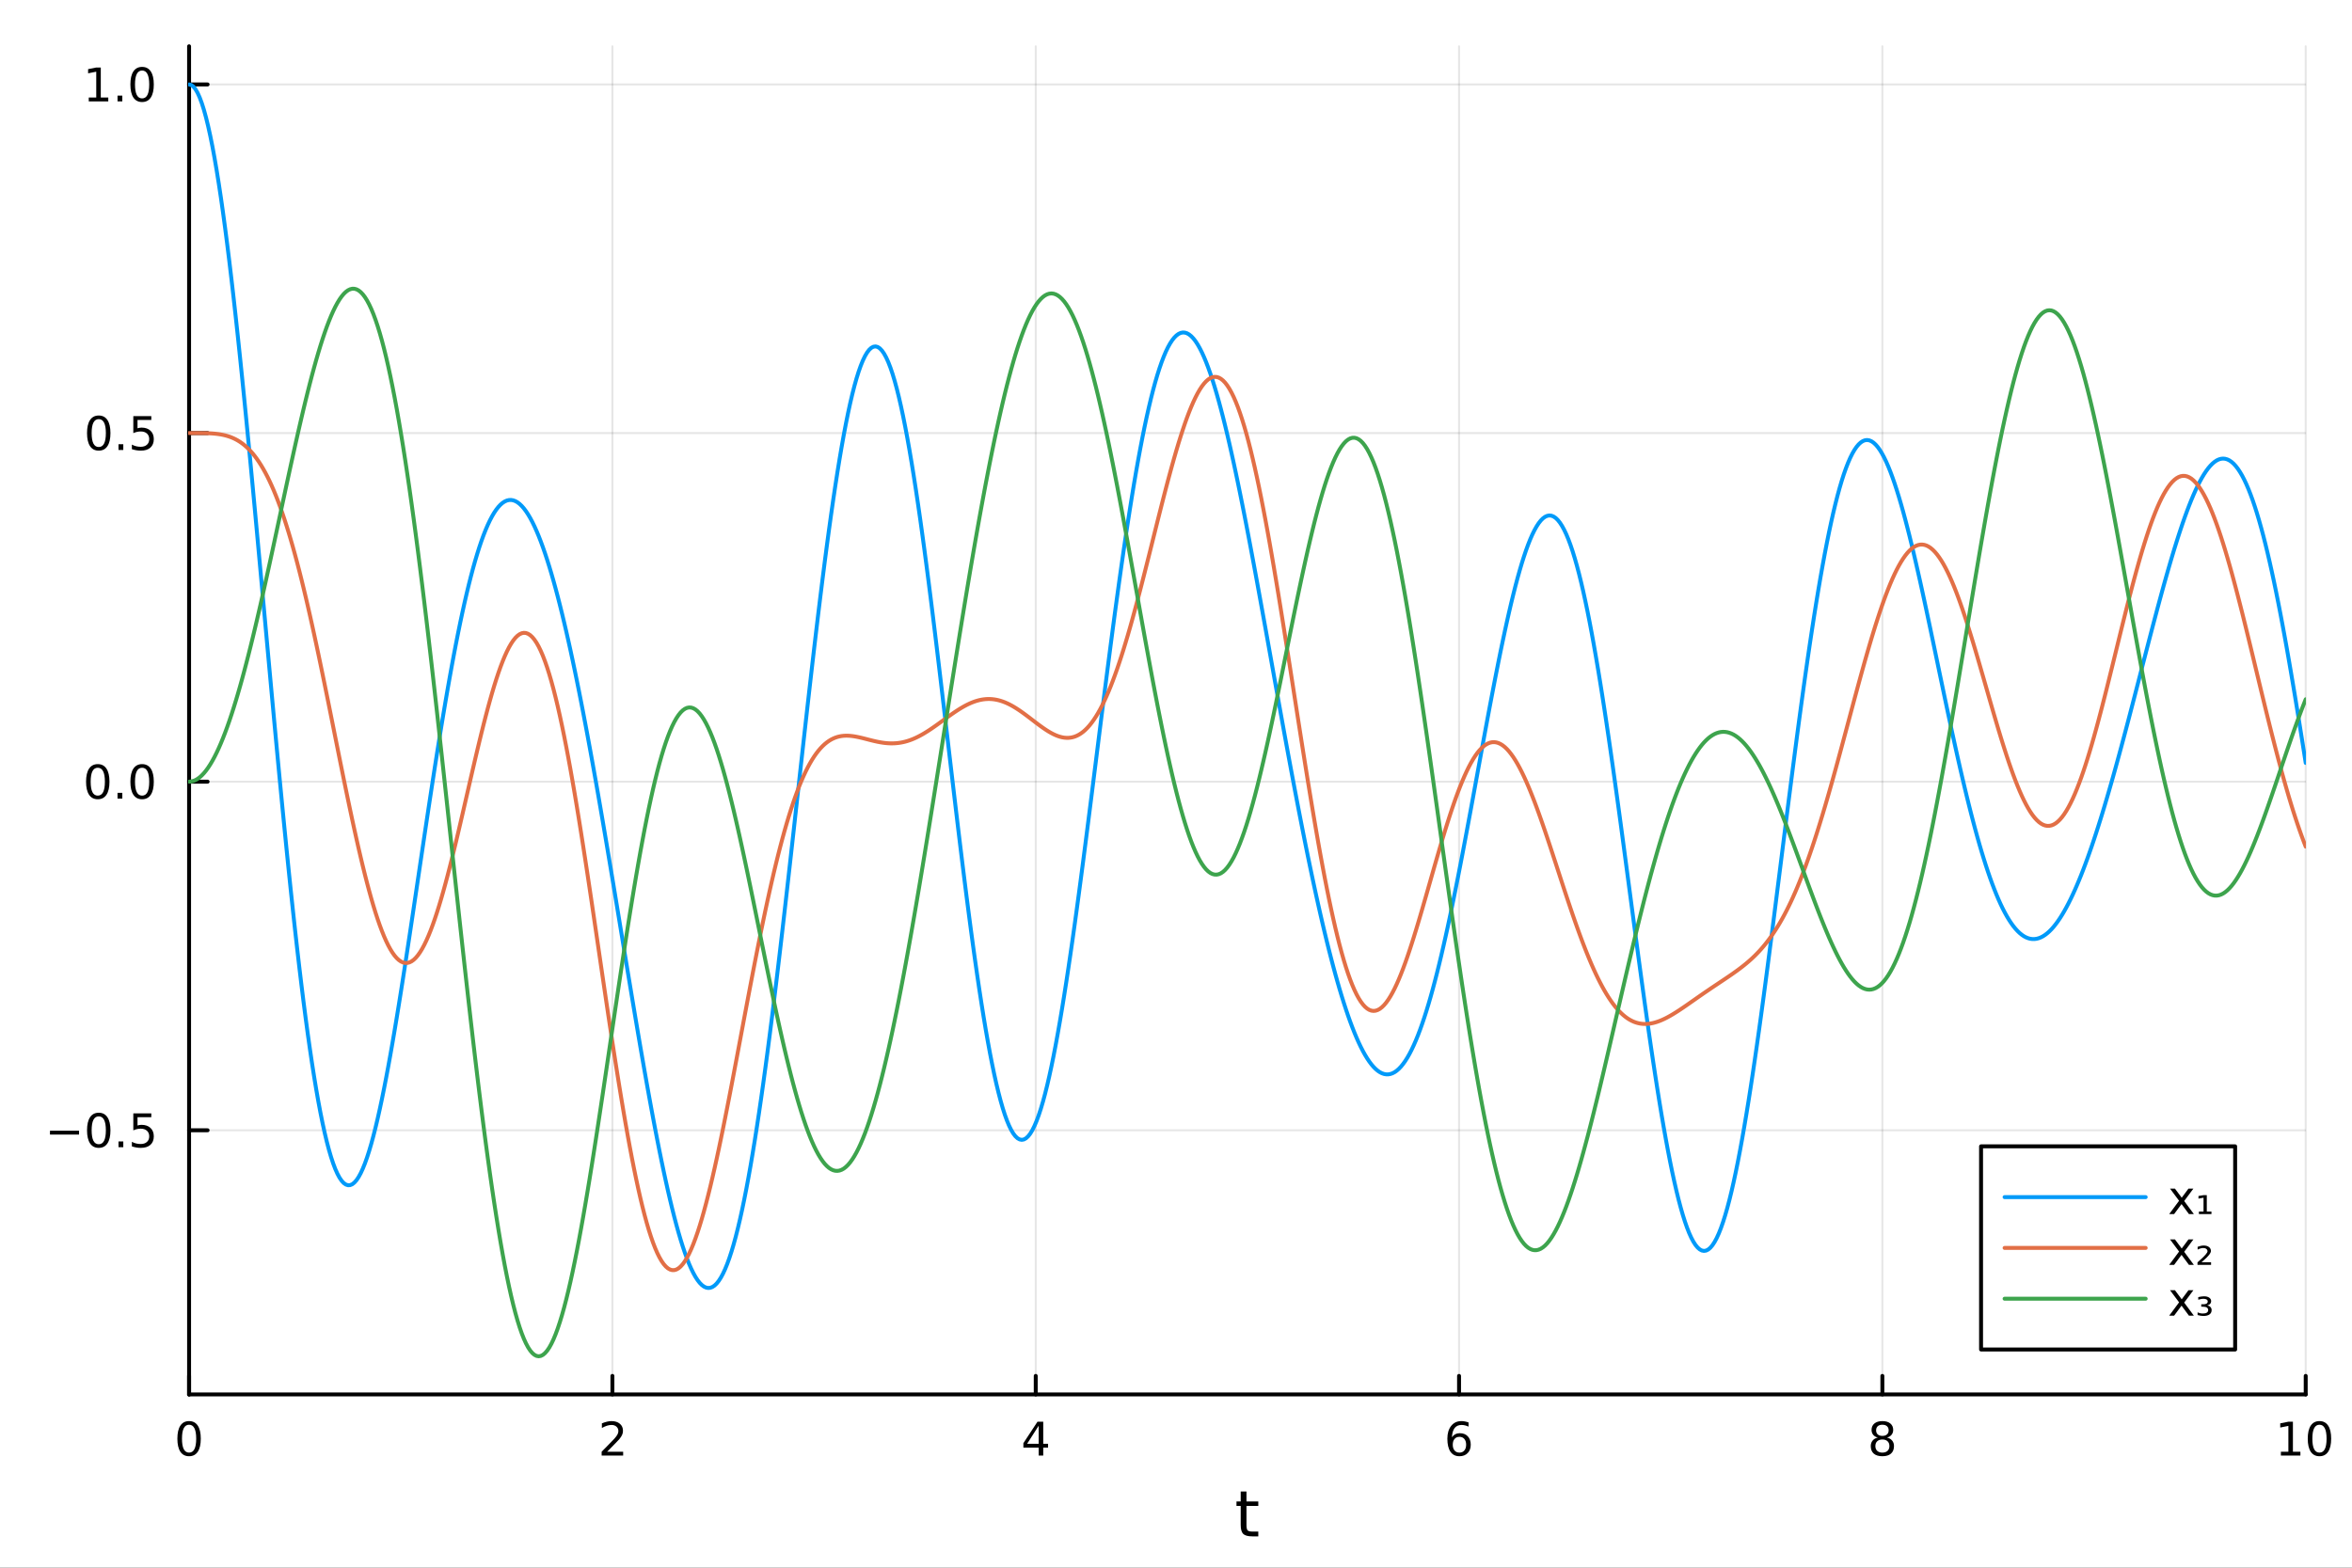 <?xml version="1.0" encoding="utf-8"?>
<svg xmlns="http://www.w3.org/2000/svg" xmlns:xlink="http://www.w3.org/1999/xlink" width="600" height="400" viewBox="0 0 2400 1600">
<rect x="0" y="0" width="2400" height="1600" fill="#333333" stroke="none"/>
<defs>
  <clipPath id="clip570">
    <rect x="0" y="0" width="2400" height="1600"/>
  </clipPath>
</defs>
<path clip-path="url(#clip570)" d="M0 1600 L2400 1600 L2400 0 L0 0  Z" fill="#ffffff" fill-rule="evenodd" fill-opacity="1"/>
<defs>
  <clipPath id="clip571">
    <rect x="480" y="0" width="1681" height="1600"/>
  </clipPath>
</defs>
<path clip-path="url(#clip570)" d="M192.941 1423.18 L2352.76 1423.18 L2352.76 47.244 L192.941 47.244  Z" fill="#ffffff" fill-rule="evenodd" fill-opacity="1"/>
<defs>
  <clipPath id="clip572">
    <rect x="192" y="47" width="2161" height="1377"/>
  </clipPath>
</defs>
<polyline clip-path="url(#clip572)" style="stroke:#000000; stroke-linecap:round; stroke-linejoin:round; stroke-width:2; stroke-opacity:0.1; fill:none" points="192.941,1423.18 192.941,47.244 "/>
<polyline clip-path="url(#clip572)" style="stroke:#000000; stroke-linecap:round; stroke-linejoin:round; stroke-width:2; stroke-opacity:0.1; fill:none" points="624.904,1423.18 624.904,47.244 "/>
<polyline clip-path="url(#clip572)" style="stroke:#000000; stroke-linecap:round; stroke-linejoin:round; stroke-width:2; stroke-opacity:0.1; fill:none" points="1056.87,1423.18 1056.87,47.244 "/>
<polyline clip-path="url(#clip572)" style="stroke:#000000; stroke-linecap:round; stroke-linejoin:round; stroke-width:2; stroke-opacity:0.1; fill:none" points="1488.83,1423.18 1488.83,47.244 "/>
<polyline clip-path="url(#clip572)" style="stroke:#000000; stroke-linecap:round; stroke-linejoin:round; stroke-width:2; stroke-opacity:0.1; fill:none" points="1920.79,1423.18 1920.79,47.244 "/>
<polyline clip-path="url(#clip572)" style="stroke:#000000; stroke-linecap:round; stroke-linejoin:round; stroke-width:2; stroke-opacity:0.1; fill:none" points="2352.76,1423.18 2352.76,47.244 "/>
<polyline clip-path="url(#clip572)" style="stroke:#000000; stroke-linecap:round; stroke-linejoin:round; stroke-width:2; stroke-opacity:0.1; fill:none" points="192.941,1153.57 2352.76,1153.57 "/>
<polyline clip-path="url(#clip572)" style="stroke:#000000; stroke-linecap:round; stroke-linejoin:round; stroke-width:2; stroke-opacity:0.1; fill:none" points="192.941,797.778 2352.76,797.778 "/>
<polyline clip-path="url(#clip572)" style="stroke:#000000; stroke-linecap:round; stroke-linejoin:round; stroke-width:2; stroke-opacity:0.1; fill:none" points="192.941,441.982 2352.76,441.982 "/>
<polyline clip-path="url(#clip572)" style="stroke:#000000; stroke-linecap:round; stroke-linejoin:round; stroke-width:2; stroke-opacity:0.1; fill:none" points="192.941,86.186 2352.76,86.186 "/>
<polyline clip-path="url(#clip570)" style="stroke:#000000; stroke-linecap:round; stroke-linejoin:round; stroke-width:4; stroke-opacity:1; fill:none" points="192.941,1423.18 2352.76,1423.18 "/>
<polyline clip-path="url(#clip570)" style="stroke:#000000; stroke-linecap:round; stroke-linejoin:round; stroke-width:4; stroke-opacity:1; fill:none" points="192.941,1423.18 192.941,1404.28 "/>
<polyline clip-path="url(#clip570)" style="stroke:#000000; stroke-linecap:round; stroke-linejoin:round; stroke-width:4; stroke-opacity:1; fill:none" points="624.904,1423.18 624.904,1404.28 "/>
<polyline clip-path="url(#clip570)" style="stroke:#000000; stroke-linecap:round; stroke-linejoin:round; stroke-width:4; stroke-opacity:1; fill:none" points="1056.87,1423.18 1056.87,1404.28 "/>
<polyline clip-path="url(#clip570)" style="stroke:#000000; stroke-linecap:round; stroke-linejoin:round; stroke-width:4; stroke-opacity:1; fill:none" points="1488.83,1423.18 1488.83,1404.28 "/>
<polyline clip-path="url(#clip570)" style="stroke:#000000; stroke-linecap:round; stroke-linejoin:round; stroke-width:4; stroke-opacity:1; fill:none" points="1920.79,1423.18 1920.79,1404.28 "/>
<polyline clip-path="url(#clip570)" style="stroke:#000000; stroke-linecap:round; stroke-linejoin:round; stroke-width:4; stroke-opacity:1; fill:none" points="2352.76,1423.18 2352.76,1404.28 "/>
<path clip-path="url(#clip570)" d="M192.941 1454.1 Q189.33 1454.1 187.501 1457.66 Q185.695 1461.2 185.695 1468.33 Q185.695 1475.44 187.501 1479.01 Q189.33 1482.55 192.941 1482.55 Q196.575 1482.55 198.38 1479.01 Q200.209 1475.44 200.209 1468.33 Q200.209 1461.2 198.38 1457.66 Q196.575 1454.1 192.941 1454.1 M192.941 1450.39 Q198.751 1450.39 201.806 1455 Q204.885 1459.58 204.885 1468.33 Q204.885 1477.06 201.806 1481.67 Q198.751 1486.25 192.941 1486.25 Q187.13 1486.25 184.052 1481.67 Q180.996 1477.06 180.996 1468.33 Q180.996 1459.58 184.052 1455 Q187.13 1450.39 192.941 1450.39 Z" fill="#000000" fill-rule="nonzero" fill-opacity="1" /><path clip-path="url(#clip570)" d="M619.556 1481.64 L635.876 1481.64 L635.876 1485.58 L613.932 1485.58 L613.932 1481.64 Q616.594 1478.89 621.177 1474.26 Q625.783 1469.61 626.964 1468.27 Q629.209 1465.74 630.089 1464.01 Q630.992 1462.25 630.992 1460.56 Q630.992 1457.8 629.047 1456.07 Q627.126 1454.33 624.024 1454.33 Q621.825 1454.33 619.371 1455.09 Q616.941 1455.86 614.163 1457.41 L614.163 1452.69 Q616.987 1451.55 619.441 1450.97 Q621.894 1450.39 623.931 1450.39 Q629.302 1450.39 632.496 1453.08 Q635.691 1455.77 635.691 1460.26 Q635.691 1462.39 634.88 1464.31 Q634.093 1466.2 631.987 1468.8 Q631.408 1469.47 628.306 1472.69 Q625.205 1475.88 619.556 1481.64 Z" fill="#000000" fill-rule="nonzero" fill-opacity="1" /><path clip-path="url(#clip570)" d="M1059.88 1455.09 L1048.07 1473.54 L1059.88 1473.54 L1059.88 1455.09 M1058.65 1451.02 L1064.53 1451.02 L1064.53 1473.54 L1069.46 1473.54 L1069.46 1477.43 L1064.53 1477.43 L1064.53 1485.58 L1059.88 1485.58 L1059.88 1477.43 L1044.27 1477.43 L1044.27 1472.92 L1058.65 1451.02 Z" fill="#000000" fill-rule="nonzero" fill-opacity="1" /><path clip-path="url(#clip570)" d="M1489.23 1466.44 Q1486.09 1466.44 1484.23 1468.59 Q1482.41 1470.74 1482.41 1474.49 Q1482.41 1478.22 1484.23 1480.39 Q1486.09 1482.55 1489.23 1482.55 Q1492.38 1482.55 1494.21 1480.39 Q1496.06 1478.22 1496.06 1474.49 Q1496.06 1470.74 1494.21 1468.59 Q1492.38 1466.44 1489.23 1466.44 M1498.52 1451.78 L1498.52 1456.04 Q1496.76 1455.21 1494.95 1454.77 Q1493.17 1454.33 1491.41 1454.33 Q1486.78 1454.33 1484.33 1457.45 Q1481.9 1460.58 1481.55 1466.9 Q1482.92 1464.89 1484.98 1463.82 Q1487.04 1462.73 1489.51 1462.73 Q1494.72 1462.73 1497.73 1465.9 Q1500.76 1469.05 1500.76 1474.49 Q1500.76 1479.82 1497.61 1483.03 Q1494.47 1486.25 1489.23 1486.25 Q1483.24 1486.25 1480.07 1481.67 Q1476.9 1477.06 1476.9 1468.33 Q1476.9 1460.14 1480.79 1455.28 Q1484.67 1450.39 1491.23 1450.39 Q1492.98 1450.39 1494.77 1450.74 Q1496.57 1451.09 1498.52 1451.78 Z" fill="#000000" fill-rule="nonzero" fill-opacity="1" /><path clip-path="url(#clip570)" d="M1920.79 1469.17 Q1917.46 1469.17 1915.54 1470.95 Q1913.64 1472.73 1913.64 1475.86 Q1913.64 1478.98 1915.54 1480.77 Q1917.46 1482.55 1920.79 1482.55 Q1924.13 1482.55 1926.05 1480.77 Q1927.97 1478.96 1927.97 1475.86 Q1927.97 1472.73 1926.05 1470.95 Q1924.15 1469.17 1920.79 1469.17 M1916.12 1467.18 Q1913.11 1466.44 1911.42 1464.38 Q1909.75 1462.32 1909.75 1459.35 Q1909.75 1455.21 1912.69 1452.8 Q1915.65 1450.39 1920.79 1450.39 Q1925.95 1450.39 1928.89 1452.8 Q1931.83 1455.21 1931.83 1459.35 Q1931.83 1462.32 1930.14 1464.38 Q1928.48 1466.44 1925.49 1467.18 Q1928.87 1467.96 1930.75 1470.26 Q1932.64 1472.55 1932.64 1475.86 Q1932.64 1480.88 1929.57 1483.57 Q1926.51 1486.25 1920.79 1486.25 Q1915.08 1486.25 1912 1483.57 Q1908.94 1480.88 1908.94 1475.86 Q1908.94 1472.55 1910.84 1470.26 Q1912.74 1467.96 1916.12 1467.18 M1914.4 1459.79 Q1914.4 1462.48 1916.07 1463.98 Q1917.76 1465.49 1920.79 1465.49 Q1923.8 1465.49 1925.49 1463.98 Q1927.2 1462.48 1927.2 1459.79 Q1927.2 1457.11 1925.49 1455.6 Q1923.8 1454.1 1920.79 1454.1 Q1917.76 1454.1 1916.07 1455.6 Q1914.4 1457.11 1914.4 1459.79 Z" fill="#000000" fill-rule="nonzero" fill-opacity="1" /><path clip-path="url(#clip570)" d="M2327.44 1481.64 L2335.08 1481.64 L2335.08 1455.28 L2326.77 1456.95 L2326.77 1452.69 L2335.04 1451.02 L2339.71 1451.02 L2339.71 1481.64 L2347.35 1481.64 L2347.35 1485.58 L2327.44 1485.58 L2327.44 1481.64 Z" fill="#000000" fill-rule="nonzero" fill-opacity="1" /><path clip-path="url(#clip570)" d="M2366.8 1454.1 Q2363.18 1454.1 2361.36 1457.66 Q2359.55 1461.2 2359.55 1468.33 Q2359.55 1475.44 2361.36 1479.01 Q2363.18 1482.55 2366.8 1482.55 Q2370.43 1482.55 2372.23 1479.01 Q2374.06 1475.44 2374.06 1468.33 Q2374.06 1461.2 2372.23 1457.66 Q2370.43 1454.1 2366.8 1454.1 M2366.8 1450.39 Q2372.61 1450.39 2375.66 1455 Q2378.74 1459.58 2378.74 1468.33 Q2378.74 1477.06 2375.66 1481.67 Q2372.61 1486.25 2366.8 1486.25 Q2360.99 1486.25 2357.91 1481.67 Q2354.85 1477.06 2354.85 1468.33 Q2354.85 1459.58 2357.91 1455 Q2360.99 1450.39 2366.8 1450.39 Z" fill="#000000" fill-rule="nonzero" fill-opacity="1" /><path clip-path="url(#clip570)" d="M1271.91 1522.27 L1271.91 1532.4 L1283.97 1532.4 L1283.97 1536.95 L1271.91 1536.95 L1271.91 1556.3 Q1271.91 1560.66 1273.09 1561.9 Q1274.3 1563.14 1277.96 1563.14 L1283.97 1563.14 L1283.97 1568.04 L1277.96 1568.04 Q1271.18 1568.04 1268.6 1565.53 Q1266.02 1562.98 1266.02 1556.3 L1266.02 1536.95 L1261.72 1536.95 L1261.72 1532.4 L1266.02 1532.4 L1266.02 1522.27 L1271.91 1522.27 Z" fill="#000000" fill-rule="nonzero" fill-opacity="1" /><polyline clip-path="url(#clip570)" style="stroke:#000000; stroke-linecap:round; stroke-linejoin:round; stroke-width:4; stroke-opacity:1; fill:none" points="192.941,1423.18 192.941,47.244 "/>
<polyline clip-path="url(#clip570)" style="stroke:#000000; stroke-linecap:round; stroke-linejoin:round; stroke-width:4; stroke-opacity:1; fill:none" points="192.941,1153.57 211.838,1153.57 "/>
<polyline clip-path="url(#clip570)" style="stroke:#000000; stroke-linecap:round; stroke-linejoin:round; stroke-width:4; stroke-opacity:1; fill:none" points="192.941,797.778 211.838,797.778 "/>
<polyline clip-path="url(#clip570)" style="stroke:#000000; stroke-linecap:round; stroke-linejoin:round; stroke-width:4; stroke-opacity:1; fill:none" points="192.941,441.982 211.838,441.982 "/>
<polyline clip-path="url(#clip570)" style="stroke:#000000; stroke-linecap:round; stroke-linejoin:round; stroke-width:4; stroke-opacity:1; fill:none" points="192.941,86.186 211.838,86.186 "/>
<path clip-path="url(#clip570)" d="M50.992 1154.03 L80.668 1154.03 L80.668 1157.96 L50.992 1157.96 L50.992 1154.03 Z" fill="#000000" fill-rule="nonzero" fill-opacity="1" /><path clip-path="url(#clip570)" d="M100.76 1139.37 Q97.149 1139.37 95.321 1142.94 Q93.515 1146.48 93.515 1153.61 Q93.515 1160.72 95.321 1164.28 Q97.149 1167.82 100.76 1167.82 Q104.395 1167.82 106.2 1164.28 Q108.029 1160.72 108.029 1153.61 Q108.029 1146.48 106.2 1142.94 Q104.395 1139.37 100.76 1139.37 M100.76 1135.67 Q106.571 1135.67 109.626 1140.28 Q112.705 1144.86 112.705 1153.61 Q112.705 1162.34 109.626 1166.94 Q106.571 1171.53 100.76 1171.53 Q94.95 1171.53 91.871 1166.94 Q88.816 1162.34 88.816 1153.61 Q88.816 1144.86 91.871 1140.28 Q94.95 1135.67 100.76 1135.67 Z" fill="#000000" fill-rule="nonzero" fill-opacity="1" /><path clip-path="url(#clip570)" d="M120.922 1164.97 L125.807 1164.97 L125.807 1170.85 L120.922 1170.85 L120.922 1164.97 Z" fill="#000000" fill-rule="nonzero" fill-opacity="1" /><path clip-path="url(#clip570)" d="M136.038 1136.29 L154.394 1136.29 L154.394 1140.23 L140.32 1140.23 L140.32 1148.7 Q141.339 1148.35 142.357 1148.19 Q143.376 1148.01 144.394 1148.01 Q150.181 1148.01 153.561 1151.18 Q156.941 1154.35 156.941 1159.77 Q156.941 1165.35 153.468 1168.45 Q149.996 1171.53 143.677 1171.53 Q141.501 1171.53 139.232 1171.16 Q136.987 1170.78 134.58 1170.04 L134.58 1165.35 Q136.663 1166.48 138.885 1167.03 Q141.107 1167.59 143.584 1167.59 Q147.589 1167.59 149.927 1165.48 Q152.265 1163.38 152.265 1159.77 Q152.265 1156.16 149.927 1154.05 Q147.589 1151.94 143.584 1151.94 Q141.709 1151.94 139.834 1152.36 Q137.982 1152.78 136.038 1153.66 L136.038 1136.29 Z" fill="#000000" fill-rule="nonzero" fill-opacity="1" /><path clip-path="url(#clip570)" d="M99.765 783.577 Q96.154 783.577 94.325 787.142 Q92.52 790.683 92.52 797.813 Q92.52 804.919 94.325 808.484 Q96.154 812.026 99.765 812.026 Q103.399 812.026 105.205 808.484 Q107.033 804.919 107.033 797.813 Q107.033 790.683 105.205 787.142 Q103.399 783.577 99.765 783.577 M99.765 779.873 Q105.575 779.873 108.631 784.48 Q111.709 789.063 111.709 797.813 Q111.709 806.54 108.631 811.146 Q105.575 815.729 99.765 815.729 Q93.955 815.729 90.876 811.146 Q87.821 806.54 87.821 797.813 Q87.821 789.063 90.876 784.48 Q93.955 779.873 99.765 779.873 Z" fill="#000000" fill-rule="nonzero" fill-opacity="1" /><path clip-path="url(#clip570)" d="M119.927 809.179 L124.811 809.179 L124.811 815.058 L119.927 815.058 L119.927 809.179 Z" fill="#000000" fill-rule="nonzero" fill-opacity="1" /><path clip-path="url(#clip570)" d="M144.996 783.577 Q141.385 783.577 139.556 787.142 Q137.751 790.683 137.751 797.813 Q137.751 804.919 139.556 808.484 Q141.385 812.026 144.996 812.026 Q148.63 812.026 150.436 808.484 Q152.265 804.919 152.265 797.813 Q152.265 790.683 150.436 787.142 Q148.63 783.577 144.996 783.577 M144.996 779.873 Q150.806 779.873 153.862 784.48 Q156.941 789.063 156.941 797.813 Q156.941 806.54 153.862 811.146 Q150.806 815.729 144.996 815.729 Q139.186 815.729 136.107 811.146 Q133.052 806.54 133.052 797.813 Q133.052 789.063 136.107 784.48 Q139.186 779.873 144.996 779.873 Z" fill="#000000" fill-rule="nonzero" fill-opacity="1" /><path clip-path="url(#clip570)" d="M100.76 427.781 Q97.149 427.781 95.321 431.345 Q93.515 434.887 93.515 442.017 Q93.515 449.123 95.321 452.688 Q97.149 456.23 100.76 456.23 Q104.395 456.23 106.2 452.688 Q108.029 449.123 108.029 442.017 Q108.029 434.887 106.2 431.345 Q104.395 427.781 100.76 427.781 M100.76 424.077 Q106.571 424.077 109.626 428.683 Q112.705 433.267 112.705 442.017 Q112.705 450.743 109.626 455.35 Q106.571 459.933 100.76 459.933 Q94.95 459.933 91.871 455.35 Q88.816 450.743 88.816 442.017 Q88.816 433.267 91.871 428.683 Q94.95 424.077 100.76 424.077 Z" fill="#000000" fill-rule="nonzero" fill-opacity="1" /><path clip-path="url(#clip570)" d="M120.922 453.382 L125.807 453.382 L125.807 459.262 L120.922 459.262 L120.922 453.382 Z" fill="#000000" fill-rule="nonzero" fill-opacity="1" /><path clip-path="url(#clip570)" d="M136.038 424.702 L154.394 424.702 L154.394 428.637 L140.32 428.637 L140.32 437.109 Q141.339 436.762 142.357 436.6 Q143.376 436.415 144.394 436.415 Q150.181 436.415 153.561 439.586 Q156.941 442.757 156.941 448.174 Q156.941 453.753 153.468 456.855 Q149.996 459.933 143.677 459.933 Q141.501 459.933 139.232 459.563 Q136.987 459.192 134.58 458.452 L134.58 453.753 Q136.663 454.887 138.885 455.442 Q141.107 455.998 143.584 455.998 Q147.589 455.998 149.927 453.892 Q152.265 451.785 152.265 448.174 Q152.265 444.563 149.927 442.456 Q147.589 440.35 143.584 440.35 Q141.709 440.35 139.834 440.767 Q137.982 441.183 136.038 442.063 L136.038 424.702 Z" fill="#000000" fill-rule="nonzero" fill-opacity="1" /><path clip-path="url(#clip570)" d="M90.575 99.531 L98.214 99.531 L98.214 73.165 L89.904 74.832 L89.904 70.572 L98.168 68.906 L102.844 68.906 L102.844 99.531 L110.483 99.531 L110.483 103.466 L90.575 103.466 L90.575 99.531 Z" fill="#000000" fill-rule="nonzero" fill-opacity="1" /><path clip-path="url(#clip570)" d="M119.927 97.586 L124.811 97.586 L124.811 103.466 L119.927 103.466 L119.927 97.586 Z" fill="#000000" fill-rule="nonzero" fill-opacity="1" /><path clip-path="url(#clip570)" d="M144.996 71.984 Q141.385 71.984 139.556 75.549 Q137.751 79.091 137.751 86.22 Q137.751 93.327 139.556 96.892 Q141.385 100.433 144.996 100.433 Q148.63 100.433 150.436 96.892 Q152.265 93.327 152.265 86.22 Q152.265 79.091 150.436 75.549 Q148.63 71.984 144.996 71.984 M144.996 68.281 Q150.806 68.281 153.862 72.887 Q156.941 77.47 156.941 86.22 Q156.941 94.947 153.862 99.554 Q150.806 104.137 144.996 104.137 Q139.186 104.137 136.107 99.554 Q133.052 94.947 133.052 86.22 Q133.052 77.47 136.107 72.887 Q139.186 68.281 144.996 68.281 Z" fill="#000000" fill-rule="nonzero" fill-opacity="1" /><polyline clip-path="url(#clip572)" style="stroke:#009af9; stroke-linecap:round; stroke-linejoin:round; stroke-width:4; stroke-opacity:1; fill:none" points="192.941,86.186 195.103,86.72 197.265,88.322 199.427,90.987 201.589,94.708 203.751,99.477 205.912,105.284 208.074,112.115 210.236,119.957 212.398,128.792 214.56,138.601 216.722,149.366 218.884,161.062 221.046,173.666 223.208,187.151 225.37,201.491 227.532,216.656 229.694,232.616 231.856,249.337 234.018,266.786 236.18,284.929 238.342,303.729 240.504,323.149 242.666,343.15 244.828,363.692 246.99,384.736 249.152,406.241 251.314,428.164 253.476,450.464 255.638,473.096 257.8,496.018 259.962,519.186 262.124,542.556 264.286,566.083 266.448,589.725 268.61,613.437 270.772,637.174 272.934,660.894 275.096,684.553 277.258,708.108 279.42,731.516 281.582,754.735 283.744,777.725 285.906,800.446 288.068,822.857 290.23,844.922 292.392,866.603 294.554,887.862 296.716,908.666 298.878,928.98 301.039,948.771 303.201,968.008 305.363,986.66 307.525,1004.7 309.687,1022.1 311.849,1038.83 314.011,1054.88 316.173,1070.21 318.335,1084.82 320.497,1098.67 322.659,1111.76 324.821,1124.07 326.983,1135.58 329.145,1146.28 331.307,1156.17 333.469,1165.22 335.631,1173.44 337.793,1180.82 339.955,1187.36 342.117,1193.06 344.279,1197.91 346.441,1201.92 348.603,1205.1 350.765,1207.44 352.927,1208.96 355.089,1209.67 357.251,1209.56 359.413,1208.67 361.575,1206.98 363.737,1204.53 365.899,1201.32 368.061,1197.38 370.223,1192.71 372.385,1187.35 374.547,1181.3 376.709,1174.6 378.871,1167.26 381.033,1159.31 383.195,1150.77 385.357,1141.67 387.519,1132.02 389.681,1121.87 391.843,1111.23 394.005,1100.13 396.166,1088.59 398.328,1076.65 400.49,1064.34 402.652,1051.68 404.814,1038.7 406.976,1025.43 409.138,1011.9 411.3,998.144 413.462,984.18 415.624,970.043 417.786,955.76 419.948,941.362 422.11,926.874 424.272,912.325 426.434,897.741 428.596,883.149 430.758,868.575 432.92,854.044 435.082,839.581 437.244,825.211 439.406,810.958 441.568,796.844 443.73,782.891 445.892,769.122 448.054,755.557 450.216,742.218 452.378,729.123 454.54,716.292 456.702,703.742 458.864,691.489 461.026,679.55 463.188,667.939 465.35,656.671 467.512,645.757 469.674,635.21 471.836,625.041 473.998,615.261 476.16,605.879 478.322,596.904 480.484,588.346 482.646,580.212 484.808,572.508 486.97,565.242 489.132,558.417 491.293,552.038 493.455,546.109 495.617,540.633 497.779,535.612 499.941,531.045 502.103,526.935 504.265,523.28 506.427,520.079 508.589,517.331 510.751,515.036 512.913,513.193 515.075,511.798 517.237,510.849 519.399,510.343 521.561,510.275 523.723,510.642 525.885,511.44 528.047,512.664 530.209,514.309 532.371,516.37 534.533,518.84 536.695,521.715 538.857,524.988 541.019,528.652 543.181,532.702 545.343,537.132 547.505,541.935 549.667,547.104 551.829,552.631 553.991,558.51 556.153,564.733 558.315,571.293 560.477,578.183 562.639,585.395 564.801,592.923 566.963,600.759 569.125,608.896 571.287,617.326 573.449,626.042 575.611,635.036 577.773,644.301 579.935,653.829 582.097,663.613 584.259,673.642 586.42,683.91 588.582,694.408 590.744,705.128 592.906,716.06 595.068,727.196 597.23,738.528 599.392,750.046 601.554,761.742 603.716,773.606 605.878,785.63 608.04,797.804 610.202,810.118 612.364,822.564 614.526,835.13 616.688,847.805 618.85,860.578 621.012,873.438 623.174,886.375 625.336,899.376 627.498,912.429 629.66,925.523 631.822,938.645 633.984,951.782 636.146,964.921 638.308,978.048 640.47,991.151 642.632,1004.21 644.794,1017.22 646.956,1030.17 649.118,1043.03 651.28,1055.79 653.442,1068.44 655.604,1080.95 657.766,1093.32 659.928,1105.53 662.09,1117.57 664.252,1129.4 666.414,1141.03 668.576,1152.43 670.738,1163.58 672.9,1174.48 675.062,1185.09 677.224,1195.41 679.386,1205.42 681.547,1215.1 683.709,1224.43 685.871,1233.4 688.033,1241.98 690.195,1250.16 692.357,1257.93 694.519,1265.26 696.681,1272.14 698.843,1278.56 701.005,1284.5 703.167,1289.95 705.329,1294.89 707.491,1299.3 709.653,1303.18 711.815,1306.51 713.977,1309.28 716.139,1311.47 718.301,1313.09 720.463,1314.11 722.625,1314.52 724.787,1314.32 726.949,1313.5 729.111,1312.06 731.273,1309.98 733.435,1307.26 735.597,1303.9 737.759,1299.9 739.921,1295.25 742.083,1289.95 744.245,1284 746.407,1277.4 748.569,1270.17 750.731,1262.29 752.893,1253.77 755.055,1244.63 757.217,1234.87 759.379,1224.5 761.541,1213.52 763.703,1201.95 765.865,1189.81 768.027,1177.1 770.189,1163.84 772.351,1150.05 774.513,1135.74 776.674,1120.93 778.836,1105.64 780.998,1089.89 783.16,1073.7 785.322,1057.09 787.484,1040.1 789.646,1022.73 791.808,1005.02 793.97,986.996 796.132,968.686 798.294,950.118 800.456,931.324 802.618,912.336 804.78,893.182 806.942,873.892 809.104,854.5 811.266,835.037 813.428,815.536 815.59,796.029 817.752,776.551 819.914,757.134 822.076,737.81 824.238,718.614 826.4,699.58 828.562,680.739 830.724,662.128 832.886,643.779 835.048,625.726 837.21,608.005 839.372,590.648 841.534,573.692 843.696,557.165 845.858,541.095 848.02,525.512 850.182,510.448 852.344,495.931 854.506,481.989 856.668,468.649 858.83,455.936 860.992,443.874 863.154,432.486 865.316,421.794 867.478,411.818 869.64,402.577 871.801,394.09 873.963,386.373 876.125,379.442 878.287,373.31 880.449,367.99 882.611,363.49 884.773,359.818 886.935,356.984 889.097,354.993 891.259,353.849 893.421,353.555 895.583,354.11 897.745,355.514 899.907,357.763 902.069,360.853 904.231,364.775 906.393,369.522 908.555,375.082 910.717,381.443 912.879,388.59 915.041,396.51 917.203,405.184 919.365,414.596 921.527,424.725 923.689,435.551 925.851,447.05 928.013,459.2 930.175,471.974 932.337,485.346 934.499,499.289 936.661,513.771 938.823,528.763 940.985,544.232 943.147,560.143 945.309,576.464 947.471,593.159 949.633,610.196 951.795,627.537 953.957,645.145 956.119,662.985 958.281,681.018 960.443,699.207 962.605,717.515 964.767,735.903 966.928,754.333 969.09,772.768 971.252,791.167 973.414,809.493 975.576,827.706 977.738,845.766 979.9,863.64 982.062,881.29 984.224,898.679 986.386,915.771 988.548,932.53 990.71,948.922 992.872,964.914 995.034,980.473 997.196,995.569 999.358,1010.17 1001.52,1024.25 1003.68,1037.78 1005.84,1050.73 1008.01,1063.08 1010.17,1074.79 1012.33,1085.86 1014.49,1096.26 1016.65,1105.97 1018.82,1114.97 1020.98,1123.24 1023.14,1130.77 1025.3,1137.54 1027.46,1143.54 1029.63,1148.76 1031.79,1153.18 1033.95,1156.82 1036.11,1159.65 1038.27,1161.68 1040.44,1162.9 1042.6,1163.32 1044.76,1162.94 1046.92,1161.76 1049.08,1159.79 1051.25,1157.02 1053.41,1153.48 1055.57,1149.16 1057.73,1144.08 1059.89,1138.26 1062.06,1131.7 1064.22,1124.42 1066.38,1116.44 1068.54,1107.77 1070.7,1098.43 1072.87,1088.46 1075.03,1077.86 1077.19,1066.66 1079.35,1054.89 1081.51,1042.57 1083.68,1029.73 1085.84,1016.39 1088,1002.58 1090.16,988.328 1092.32,973.666 1094.49,958.622 1096.65,943.225 1098.81,927.505 1100.97,911.492 1103.13,895.219 1105.3,878.717 1107.46,862.018 1109.62,845.154 1111.78,828.16 1113.94,811.063 1116.1,793.895 1118.27,776.689 1120.43,759.477 1122.59,742.29 1124.75,725.157 1126.91,708.11 1129.08,691.177 1131.24,674.388 1133.4,657.77 1135.56,641.351 1137.72,625.159 1139.89,609.218 1142.05,593.556 1144.21,578.197 1146.37,563.165 1148.53,548.48 1150.7,534.166 1152.86,520.244 1155.02,506.736 1157.18,493.66 1159.34,481.035 1161.51,468.878 1163.67,457.205 1165.83,446.03 1167.99,435.367 1170.15,425.228 1172.32,415.625 1174.48,406.565 1176.64,398.059 1178.8,390.112 1180.96,382.732 1183.13,375.923 1185.29,369.689 1187.45,364.036 1189.61,358.964 1191.77,354.477 1193.94,350.575 1196.1,347.256 1198.26,344.521 1200.42,342.367 1202.58,340.789 1204.75,339.784 1206.91,339.346 1209.07,339.468 1211.23,340.143 1213.39,341.363 1215.56,343.117 1217.72,345.394 1219.88,348.185 1222.04,351.48 1224.2,355.268 1226.37,359.539 1228.53,364.278 1230.69,369.474 1232.85,375.113 1235.01,381.182 1237.18,387.666 1239.34,394.553 1241.5,401.827 1243.66,409.474 1245.82,417.479 1247.99,425.826 1250.15,434.5 1252.31,443.485 1254.47,452.764 1256.63,462.324 1258.8,472.15 1260.96,482.225 1263.12,492.535 1265.28,503.062 1267.44,513.791 1269.61,524.707 1271.77,535.796 1273.93,547.041 1276.09,558.429 1278.25,569.946 1280.42,581.576 1282.58,593.307 1284.74,605.125 1286.9,617.016 1289.06,628.967 1291.23,640.966 1293.39,653 1295.55,665.057 1297.71,677.126 1299.87,689.193 1302.03,701.246 1304.2,713.274 1306.36,725.266 1308.52,737.211 1310.68,749.098 1312.84,760.916 1315.01,772.656 1317.17,784.308 1319.33,795.863 1321.49,807.313 1323.65,818.647 1325.82,829.859 1327.98,840.94 1330.14,851.884 1332.3,862.681 1334.46,873.323 1336.63,883.802 1338.79,894.111 1340.95,904.241 1343.11,914.186 1345.27,923.938 1347.44,933.49 1349.6,942.836 1351.76,951.968 1353.92,960.88 1356.08,969.565 1358.25,978.016 1360.41,986.228 1362.57,994.194 1364.73,1001.91 1366.89,1009.36 1369.06,1016.56 1371.22,1023.48 1373.38,1030.12 1375.54,1036.49 1377.7,1042.56 1379.87,1048.34 1382.03,1053.82 1384.19,1058.99 1386.35,1063.85 1388.51,1068.4 1390.68,1072.63 1392.84,1076.53 1395,1080.09 1397.16,1083.32 1399.32,1086.21 1401.49,1088.76 1403.65,1090.95 1405.81,1092.79 1407.97,1094.26 1410.13,1095.38 1412.3,1096.12 1414.46,1096.5 1416.62,1096.5 1418.78,1096.13 1420.94,1095.38 1423.11,1094.25 1425.27,1092.73 1427.43,1090.84 1429.59,1088.56 1431.75,1085.9 1433.92,1082.86 1436.08,1079.44 1438.24,1075.63 1440.4,1071.45 1442.56,1066.88 1444.73,1061.94 1446.89,1056.63 1449.05,1050.95 1451.21,1044.91 1453.37,1038.51 1455.54,1031.75 1457.7,1024.65 1459.86,1017.21 1462.02,1009.44 1464.18,1001.35 1466.35,992.934 1468.51,984.219 1470.67,975.208 1472.83,965.913 1474.99,956.346 1477.16,946.519 1479.32,936.446 1481.48,926.14 1483.64,915.615 1485.8,904.887 1487.97,893.973 1490.13,882.887 1492.29,871.648 1494.45,860.271 1496.61,848.776 1498.77,837.18 1500.94,825.502 1503.1,813.76 1505.26,801.975 1507.42,790.165 1509.58,778.352 1511.75,766.557 1513.91,754.8 1516.07,743.103 1518.23,731.489 1520.39,719.98 1522.56,708.599 1524.72,697.371 1526.88,686.316 1529.04,675.455 1531.2,664.81 1533.37,654.405 1535.53,644.26 1537.69,634.398 1539.85,624.841 1542.01,615.608 1544.18,606.721 1546.34,598.199 1548.5,590.063 1550.66,582.332 1552.82,575.026 1554.99,568.163 1557.15,561.762 1559.31,555.84 1561.47,550.412 1563.63,545.494 1565.8,541.099 1567.96,537.244 1570.12,533.941 1572.28,531.203 1574.44,529.04 1576.61,527.463 1578.77,526.48 1580.93,526.099 1583.09,526.326 1585.25,527.167 1587.42,528.626 1589.58,530.705 1591.74,533.407 1593.9,536.732 1596.06,540.68 1598.23,545.248 1600.39,550.433 1602.55,556.229 1604.71,562.632 1606.87,569.634 1609.04,577.228 1611.2,585.405 1613.36,594.154 1615.52,603.463 1617.68,613.318 1619.85,623.707 1622.01,634.612 1624.17,646.016 1626.33,657.901 1628.49,670.247 1630.66,683.032 1632.82,696.234 1634.98,709.83 1637.14,723.795 1639.3,738.107 1641.47,752.74 1643.63,767.667 1645.79,782.862 1647.95,798.298 1650.11,813.947 1652.28,829.781 1654.44,845.771 1656.6,861.888 1658.76,878.101 1660.92,894.38 1663.09,910.694 1665.25,927.011 1667.41,943.3 1669.57,959.527 1671.73,975.66 1673.9,991.664 1676.06,1007.51 1678.22,1023.16 1680.38,1038.59 1682.54,1053.78 1684.7,1068.68 1686.87,1083.27 1689.03,1097.53 1691.19,1111.41 1693.35,1124.89 1695.51,1137.96 1697.68,1150.57 1699.84,1162.7 1702,1174.34 1704.16,1185.45 1706.32,1196.01 1708.49,1206 1710.65,1215.4 1712.81,1224.19 1714.97,1232.36 1717.13,1239.88 1719.3,1246.74 1721.46,1252.92 1723.62,1258.41 1725.78,1263.2 1727.94,1267.27 1730.11,1270.63 1732.27,1273.25 1734.43,1275.14 1736.59,1276.29 1738.75,1276.7 1740.92,1276.36 1743.08,1275.28 1745.24,1273.46 1747.4,1270.9 1749.56,1267.61 1751.73,1263.59 1753.89,1258.85 1756.05,1253.4 1758.21,1247.25 1760.37,1240.41 1762.54,1232.88 1764.7,1224.69 1766.86,1215.86 1769.02,1206.39 1771.18,1196.3 1773.35,1185.62 1775.51,1174.36 1777.67,1162.55 1779.83,1150.21 1781.99,1137.36 1784.16,1124.04 1786.32,1110.26 1788.48,1096.05 1790.64,1081.44 1792.8,1066.46 1794.97,1051.12 1797.13,1035.47 1799.29,1019.53 1801.45,1003.33 1803.61,986.905 1805.78,970.275 1807.94,953.476 1810.1,936.537 1812.26,919.491 1814.42,902.368 1816.59,885.201 1818.75,868.021 1820.91,850.857 1823.07,833.738 1825.23,816.694 1827.4,799.758 1829.56,782.957 1831.72,766.323 1833.88,749.882 1836.04,733.663 1838.21,717.693 1840.37,701.996 1842.53,686.599 1844.69,671.526 1846.85,656.8 1849.02,642.445 1851.18,628.482 1853.34,614.932 1855.5,601.816 1857.66,589.154 1859.83,576.963 1861.99,565.258 1864.15,554.055 1866.31,543.369 1868.47,533.214 1870.63,523.603 1872.8,514.547 1874.96,506.058 1877.12,498.142 1879.28,490.809 1881.44,484.064 1883.61,477.911 1885.77,472.355 1887.93,467.396 1890.09,463.037 1892.25,459.276 1894.42,456.11 1896.58,453.538 1898.74,451.555 1900.9,450.158 1903.06,449.341 1905.23,449.098 1907.39,449.421 1909.55,450.304 1911.71,451.736 1913.87,453.707 1916.04,456.207 1918.2,459.223 1920.36,462.743 1922.52,466.753 1924.68,471.238 1926.85,476.182 1929.01,481.57 1931.17,487.383 1933.33,493.603 1935.49,500.21 1937.66,507.187 1939.82,514.518 1941.98,522.185 1944.14,530.169 1946.3,538.448 1948.47,547.004 1950.63,555.818 1952.79,564.868 1954.95,574.137 1957.11,583.603 1959.28,593.247 1961.44,603.05 1963.6,612.992 1965.76,623.052 1967.92,633.212 1970.09,643.451 1972.25,653.749 1974.41,664.087 1976.57,674.449 1978.73,684.817 1980.9,695.174 1983.06,705.499 1985.22,715.777 1987.38,725.99 1989.54,736.12 1991.71,746.154 1993.87,756.074 1996.03,765.868 1998.19,775.52 2000.35,785.018 2002.52,794.349 2004.68,803.501 2006.84,812.462 2009,821.222 2011.16,829.771 2013.33,838.098 2015.49,846.195 2017.65,854.054 2019.81,861.666 2021.97,869.022 2024.14,876.117 2026.3,882.942 2028.46,889.491 2030.62,895.76 2032.78,901.742 2034.95,907.434 2037.11,912.832 2039.27,917.933 2041.43,922.733 2043.59,927.232 2045.76,931.427 2047.92,935.318 2050.08,938.905 2052.24,942.188 2054.4,945.168 2056.57,947.842 2058.73,950.213 2060.89,952.28 2063.05,954.045 2065.21,955.511 2067.37,956.678 2069.54,957.548 2071.7,958.125 2073.86,958.411 2076.02,958.408 2078.18,958.119 2080.35,957.548 2082.51,956.698 2084.67,955.574 2086.83,954.178 2088.99,952.515 2091.16,950.59 2093.32,948.407 2095.48,945.969 2097.64,943.28 2099.8,940.345 2101.97,937.168 2104.13,933.754 2106.29,930.107 2108.45,926.233 2110.61,922.135 2112.78,917.819 2114.94,913.289 2117.1,908.551 2119.26,903.608 2121.42,898.466 2123.59,893.129 2125.75,887.602 2127.91,881.89 2130.07,875.999 2132.23,869.932 2134.4,863.696 2136.56,857.297 2138.72,850.739 2140.88,844.029 2143.04,837.172 2145.21,830.174 2147.37,823.042 2149.53,815.781 2151.69,808.397 2153.85,800.897 2156.02,793.286 2158.18,785.572 2160.34,777.761 2162.5,769.859 2164.66,761.873 2166.83,753.81 2168.99,745.678 2171.15,737.486 2173.31,729.241 2175.47,720.952 2177.64,712.626 2179.8,704.272 2181.96,695.9 2184.12,687.517 2186.28,679.133 2188.45,670.759 2190.61,662.402 2192.77,654.074 2194.93,645.784 2197.09,637.542 2199.26,629.36 2201.42,621.248 2203.58,613.218 2205.74,605.28 2207.9,597.446 2210.07,589.728 2212.23,582.138 2214.39,574.687 2216.55,567.387 2218.71,560.249 2220.88,553.286 2223.04,546.51 2225.2,539.931 2227.36,533.563 2229.52,527.416 2231.69,521.504 2233.85,515.837 2236.01,510.429 2238.17,505.291 2240.33,500.435 2242.5,495.874 2244.66,491.619 2246.82,487.684 2248.98,484.078 2251.14,480.81 2253.3,477.892 2255.47,475.333 2257.63,473.143 2259.79,471.332 2261.95,469.907 2264.11,468.878 2266.28,468.251 2268.44,468.035 2270.6,468.235 2272.76,468.858 2274.92,469.909 2277.09,471.393 2279.25,473.316 2281.41,475.68 2283.57,478.491 2285.73,481.748 2287.9,485.452 2290.06,489.605 2292.22,494.206 2294.38,499.256 2296.54,504.752 2298.71,510.692 2300.87,517.073 2303.03,523.891 2305.19,531.141 2307.35,538.817 2309.52,546.911 2311.68,555.416 2313.84,564.324 2316,573.624 2318.16,583.307 2320.33,593.36 2322.49,603.771 2324.65,614.528 2326.81,625.617 2328.97,637.024 2331.14,648.734 2333.3,660.73 2335.46,672.997 2337.62,685.516 2339.78,698.271 2341.95,711.242 2344.11,724.41 2346.27,737.755 2348.43,751.256 2350.59,764.891 2352.76,778.639 "/>
<polyline clip-path="url(#clip572)" style="stroke:#e26f46; stroke-linecap:round; stroke-linejoin:round; stroke-width:4; stroke-opacity:1; fill:none" points="192.941,441.982 195.103,441.982 197.265,441.982 199.427,441.984 201.589,441.989 203.751,442 205.912,442.02 208.074,442.053 210.236,442.102 212.398,442.174 214.56,442.274 216.722,442.408 218.884,442.583 221.046,442.806 223.208,443.086 225.37,443.43 227.532,443.847 229.694,444.346 231.856,444.937 234.018,445.628 236.18,446.43 238.342,447.353 240.504,448.407 242.666,449.603 244.828,450.949 246.99,452.457 249.152,454.137 251.314,455.998 253.476,458.051 255.638,460.305 257.8,462.77 259.962,465.454 262.124,468.367 264.286,471.516 266.448,474.908 268.61,478.552 270.772,482.453 272.934,486.617 275.096,491.051 277.258,495.758 279.42,500.743 281.582,506.009 283.744,511.558 285.906,517.392 288.068,523.511 290.23,529.915 292.392,536.603 294.554,543.573 296.716,550.821 298.878,558.344 301.039,566.137 303.201,574.194 305.363,582.509 307.525,591.074 309.687,599.881 311.849,608.919 314.011,618.178 316.173,627.647 318.335,637.312 320.497,647.161 322.659,657.179 324.821,667.352 326.983,677.663 329.145,688.098 331.307,698.639 333.469,709.268 335.631,719.967 337.793,730.718 339.955,741.501 342.117,752.296 344.279,763.081 346.441,773.836 348.603,784.538 350.765,795.169 352.927,805.705 355.089,816.126 357.251,826.41 359.413,836.534 361.575,846.479 363.737,856.223 365.899,865.744 368.061,875.023 370.223,884.038 372.385,892.769 374.547,901.195 376.709,909.298 378.871,917.059 381.033,924.46 383.195,931.485 385.357,938.116 387.519,944.338 389.681,950.135 391.843,955.495 394.005,960.405 396.166,964.853 398.328,968.829 400.49,972.323 402.652,975.328 404.814,977.836 406.976,979.841 409.138,981.341 411.3,982.331 413.462,982.81 415.624,982.775 417.786,982.227 419.948,981.168 422.11,979.601 424.272,977.532 426.434,974.965 428.596,971.91 430.758,968.374 432.92,964.369 435.082,959.907 437.244,955.002 439.406,949.669 441.568,943.922 443.73,937.78 445.892,931.258 448.054,924.377 450.216,917.155 452.378,909.613 454.54,901.774 456.702,893.66 458.864,885.295 461.026,876.703 463.188,867.91 465.35,858.942 467.512,849.827 469.674,840.594 471.836,831.272 473.998,821.888 476.16,812.469 478.322,803.046 480.484,793.647 482.646,784.302 484.808,775.04 486.97,765.89 489.132,756.879 491.293,748.038 493.455,739.393 495.617,730.972 497.779,722.804 499.941,714.915 502.103,707.333 504.265,700.084 506.427,693.195 508.589,686.69 510.751,680.589 512.913,674.916 515.075,669.692 517.237,664.939 519.399,660.675 521.561,656.92 523.723,653.688 525.885,650.997 528.047,648.858 530.209,647.286 532.371,646.289 534.533,645.879 536.695,646.063 538.857,646.848 541.019,648.238 543.181,650.236 545.343,652.844 547.505,656.064 549.667,659.894 551.829,664.333 553.991,669.377 556.153,675.021 558.315,681.257 560.477,688.077 562.639,695.47 564.801,703.425 566.963,711.926 569.125,720.96 571.287,730.508 573.449,740.551 575.611,751.07 577.773,762.044 579.935,773.452 582.097,785.273 584.259,797.483 586.42,810.057 588.582,822.97 590.744,836.197 592.906,849.71 595.068,863.482 597.23,877.485 599.392,891.689 601.554,906.065 603.716,920.581 605.878,935.207 608.04,949.91 610.202,964.657 612.364,979.415 614.526,994.156 616.688,1008.85 618.85,1023.47 621.012,1037.97 623.174,1052.33 625.336,1066.52 627.498,1080.51 629.66,1094.27 631.822,1107.76 633.984,1120.97 636.146,1133.87 638.308,1146.43 640.47,1158.62 642.632,1170.41 644.794,1181.8 646.956,1192.74 649.118,1203.23 651.28,1213.23 653.442,1222.74 655.604,1231.73 657.766,1240.18 659.928,1248.09 662.09,1255.44 664.252,1262.2 666.414,1268.38 668.576,1273.95 670.738,1278.92 672.9,1283.28 675.062,1287.01 677.224,1290.12 679.386,1292.6 681.547,1294.46 683.709,1295.69 685.871,1296.3 688.033,1296.3 690.195,1295.68 692.357,1294.45 694.519,1292.63 696.681,1290.21 698.843,1287.22 701.005,1283.65 703.167,1279.53 705.329,1274.86 707.491,1269.67 709.653,1263.95 711.815,1257.75 713.977,1251.06 716.139,1243.91 718.301,1236.32 720.463,1228.31 722.625,1219.9 724.787,1211.13 726.949,1202 729.111,1192.54 731.273,1182.78 733.435,1172.74 735.597,1162.44 737.759,1151.91 739.921,1141.17 742.083,1130.25 744.245,1119.17 746.407,1107.95 748.569,1096.62 750.731,1085.21 752.893,1073.73 755.055,1062.22 757.217,1050.69 759.379,1039.17 761.541,1027.69 763.703,1016.26 765.865,1004.91 768.027,993.651 770.189,982.51 772.351,971.507 774.513,960.659 776.674,949.987 778.836,939.507 780.998,929.235 783.16,919.186 785.322,909.375 787.484,899.815 789.646,890.518 791.808,881.494 793.97,872.753 796.132,864.305 798.294,856.156 800.456,848.313 802.618,840.783 804.78,833.568 806.942,826.673 809.104,820.1 811.266,813.852 813.428,807.932 815.59,802.338 817.752,797.072 819.914,792.13 822.076,787.51 824.238,783.209 826.4,779.221 828.562,775.542 830.724,772.163 832.886,769.078 835.048,766.277 837.21,763.75 839.372,761.486 841.534,759.474 843.696,757.703 845.858,756.167 848.02,754.852 850.182,753.748 852.344,752.842 854.506,752.121 856.668,751.575 858.83,751.189 860.992,750.952 863.154,750.852 865.316,750.874 867.478,751.007 869.64,751.237 871.801,751.551 873.963,751.937 876.125,752.38 878.287,752.867 880.449,753.387 882.611,753.932 884.773,754.489 886.935,755.047 889.097,755.595 891.259,756.125 893.421,756.625 895.583,757.088 897.745,757.505 899.907,757.869 902.069,758.174 904.231,758.414 906.393,758.582 908.555,758.674 910.717,758.686 912.879,758.615 915.041,758.457 917.203,758.211 919.365,757.876 921.527,757.448 923.689,756.929 925.851,756.317 928.013,755.615 930.175,754.822 932.337,753.943 934.499,752.978 936.661,751.933 938.823,750.811 940.985,749.616 943.147,748.356 945.309,747.035 947.471,745.66 949.633,744.235 951.795,742.767 953.957,741.264 956.119,739.732 958.281,738.178 960.443,736.609 962.605,735.034 964.767,733.459 966.928,731.892 969.09,730.342 971.252,728.816 973.414,727.322 975.576,725.87 977.738,724.467 979.9,723.119 982.062,721.833 984.224,720.616 986.386,719.476 988.548,718.418 990.71,717.448 992.872,716.572 995.034,715.795 997.196,715.121 999.358,714.554 1001.52,714.098 1003.68,713.755 1005.84,713.528 1008.01,713.418 1010.17,713.428 1012.33,713.556 1014.49,713.802 1016.65,714.166 1018.82,714.647 1020.98,715.243 1023.14,715.953 1025.3,716.773 1027.46,717.699 1029.63,718.727 1031.79,719.851 1033.95,721.067 1036.11,722.366 1038.27,723.742 1040.44,725.186 1042.6,726.69 1044.76,728.243 1046.92,729.836 1049.08,731.46 1051.25,733.105 1053.41,734.76 1055.57,736.415 1057.73,738.057 1059.89,739.677 1062.06,741.261 1064.22,742.799 1066.38,744.278 1068.54,745.685 1070.7,747.008 1072.87,748.235 1075.03,749.351 1077.19,750.345 1079.35,751.202 1081.51,751.913 1083.68,752.464 1085.84,752.845 1088,753.043 1090.16,753.047 1092.32,752.846 1094.49,752.431 1096.65,751.792 1098.81,750.919 1100.97,749.805 1103.13,748.441 1105.3,746.82 1107.46,744.935 1109.62,742.779 1111.78,740.347 1113.94,737.635 1116.1,734.642 1118.27,731.362 1120.43,727.794 1122.59,723.937 1124.75,719.79 1126.91,715.353 1129.08,710.63 1131.24,705.622 1133.4,700.333 1135.56,694.769 1137.72,688.935 1139.89,682.839 1142.05,676.487 1144.21,669.89 1146.37,663.058 1148.53,656 1150.7,648.729 1152.86,641.256 1155.02,633.595 1157.18,625.758 1159.34,617.76 1161.51,609.616 1163.67,601.343 1165.83,592.956 1167.99,584.473 1170.15,575.914 1172.32,567.296 1174.48,558.639 1176.64,549.965 1178.8,541.295 1180.96,532.652 1183.13,524.056 1185.29,515.527 1187.45,507.087 1189.61,498.757 1191.77,490.559 1193.94,482.516 1196.1,474.648 1198.26,466.977 1200.42,459.523 1202.58,452.309 1204.75,445.354 1206.91,438.678 1209.07,432.303 1211.23,426.248 1213.39,420.533 1215.56,415.177 1217.72,410.2 1219.88,405.621 1222.04,401.452 1224.2,397.709 1226.37,394.408 1228.53,391.564 1230.69,389.189 1232.85,387.297 1235.01,385.898 1237.18,385.002 1239.34,384.617 1241.5,384.753 1243.66,385.413 1245.82,386.605 1247.99,388.332 1250.15,390.596 1252.31,393.4 1254.47,396.743 1256.63,400.624 1258.8,405.039 1260.96,409.986 1263.12,415.461 1265.28,421.459 1267.44,427.972 1269.61,434.993 1271.77,442.513 1273.93,450.522 1276.09,459.006 1278.25,467.953 1280.42,477.348 1282.58,487.175 1284.74,497.417 1286.9,508.056 1289.06,519.071 1291.23,530.441 1293.39,542.145 1295.55,554.163 1297.71,566.473 1299.87,579.052 1302.03,591.877 1304.2,604.924 1306.36,618.168 1308.52,631.585 1310.68,645.15 1312.84,658.836 1315.01,672.619 1317.17,686.471 1319.33,700.367 1321.49,714.278 1323.65,728.177 1325.82,742.037 1327.98,755.829 1330.14,769.524 1332.3,783.095 1334.46,796.521 1336.63,809.776 1338.79,822.835 1340.95,835.671 1343.11,848.261 1345.27,860.58 1347.44,872.605 1349.6,884.316 1351.76,895.692 1353.92,906.711 1356.08,917.356 1358.25,927.608 1360.41,937.45 1362.57,946.865 1364.73,955.837 1366.89,964.354 1369.06,972.4 1371.22,979.963 1373.38,987.038 1375.54,993.614 1377.7,999.682 1379.87,1005.23 1382.03,1010.26 1384.19,1014.77 1386.35,1018.74 1388.51,1022.18 1390.68,1025.09 1392.84,1027.47 1395,1029.32 1397.16,1030.65 1399.32,1031.46 1401.49,1031.75 1403.65,1031.54 1405.81,1030.83 1407.97,1029.65 1410.13,1027.99 1412.3,1025.87 1414.46,1023.3 1416.62,1020.3 1418.78,1016.89 1420.94,1013.06 1423.11,1008.86 1425.27,1004.28 1427.43,999.354 1429.59,994.095 1431.75,988.524 1433.92,982.66 1436.08,976.526 1438.24,970.144 1440.4,963.535 1442.56,956.725 1444.73,949.737 1446.89,942.596 1449.05,935.327 1451.21,927.948 1453.37,920.483 1455.54,912.957 1457.7,905.392 1459.86,897.813 1462.02,890.242 1464.18,882.702 1466.35,875.214 1468.51,867.802 1470.67,860.485 1472.83,853.285 1474.99,846.222 1477.16,839.316 1479.32,832.586 1481.48,826.051 1483.64,819.731 1485.8,813.642 1487.97,807.802 1490.13,802.221 1492.29,796.915 1494.45,791.898 1496.61,787.185 1498.77,782.786 1500.94,778.714 1503.1,774.978 1505.26,771.588 1507.42,768.549 1509.58,765.869 1511.75,763.553 1513.91,761.605 1516.07,760.028 1518.23,758.823 1520.39,757.991 1522.56,757.531 1524.72,757.441 1526.88,757.719 1529.04,758.364 1531.2,759.37 1533.37,760.734 1535.53,762.449 1537.69,764.51 1539.85,766.909 1542.01,769.638 1544.18,772.687 1546.34,776.047 1548.5,779.707 1550.66,783.655 1552.82,787.878 1554.99,792.364 1557.15,797.097 1559.31,802.062 1561.47,807.248 1563.63,812.639 1565.8,818.22 1567.96,823.976 1570.12,829.892 1572.28,835.95 1574.44,842.137 1576.61,848.435 1578.77,854.829 1580.93,861.304 1583.09,867.843 1585.25,874.431 1587.42,881.052 1589.58,887.69 1591.74,894.329 1593.9,900.952 1596.06,907.545 1598.23,914.091 1600.39,920.58 1602.55,926.999 1604.71,933.333 1606.87,939.57 1609.04,945.696 1611.2,951.7 1613.36,957.571 1615.52,963.298 1617.68,968.872 1619.85,974.283 1622.01,979.524 1624.17,984.587 1626.33,989.465 1628.49,994.152 1630.66,998.642 1632.82,1002.93 1634.98,1007.02 1637.14,1010.89 1639.3,1014.56 1641.47,1018.02 1643.63,1021.26 1645.79,1024.29 1647.95,1027.1 1650.11,1029.69 1652.28,1032.07 1654.44,1034.23 1656.6,1036.19 1658.76,1037.93 1660.92,1039.47 1663.09,1040.81 1665.25,1041.96 1667.41,1042.91 1669.57,1043.68 1671.73,1044.27 1673.9,1044.7 1676.06,1044.96 1678.22,1045.07 1680.38,1045.03 1682.54,1044.84 1684.7,1044.52 1686.87,1044.07 1689.03,1043.5 1691.19,1042.82 1693.35,1042.03 1695.51,1041.15 1697.68,1040.17 1699.84,1039.12 1702,1037.99 1704.16,1036.79 1706.32,1035.53 1708.49,1034.22 1710.65,1032.87 1712.81,1031.48 1714.97,1030.05 1717.13,1028.6 1719.3,1027.12 1721.46,1025.63 1723.62,1024.12 1725.78,1022.61 1727.94,1021.1 1730.11,1019.58 1732.27,1018.07 1734.43,1016.56 1736.59,1015.06 1738.75,1013.57 1740.92,1012.09 1743.08,1010.62 1745.24,1009.15 1747.4,1007.69 1749.56,1006.24 1751.73,1004.8 1753.89,1003.35 1756.05,1001.91 1758.21,1000.47 1760.37,999.015 1762.54,997.555 1764.7,996.083 1766.86,994.594 1769.02,993.083 1771.18,991.545 1773.35,989.974 1775.51,988.364 1777.67,986.708 1779.83,985 1781.99,983.231 1784.16,981.394 1786.32,979.482 1788.48,977.49 1790.64,975.411 1792.8,973.237 1794.97,970.962 1797.13,968.578 1799.29,966.079 1801.45,963.459 1803.61,960.71 1805.78,957.827 1807.94,954.804 1810.1,951.634 1812.26,948.313 1814.42,944.834 1816.59,941.192 1818.75,937.382 1820.91,933.402 1823.07,929.249 1825.23,924.919 1827.4,920.409 1829.56,915.716 1831.72,910.84 1833.88,905.778 1836.04,900.531 1838.21,895.099 1840.37,889.482 1842.53,883.683 1844.69,877.704 1846.85,871.548 1849.02,865.219 1851.18,858.72 1853.34,852.058 1855.5,845.238 1857.66,838.267 1859.83,831.151 1861.99,823.9 1864.15,816.52 1866.31,809.022 1868.47,801.414 1870.63,793.705 1872.8,785.906 1874.96,778.028 1877.12,770.082 1879.28,762.08 1881.44,754.034 1883.61,745.958 1885.77,737.864 1887.93,729.768 1890.09,721.684 1892.25,713.627 1894.42,705.614 1896.58,697.659 1898.74,689.778 1900.9,681.985 1903.06,674.294 1905.23,666.722 1907.39,659.285 1909.55,651.996 1911.71,644.871 1913.87,637.925 1916.04,631.171 1918.2,624.625 1920.36,618.3 1922.52,612.211 1924.68,606.369 1926.85,600.79 1929.01,595.485 1931.17,590.468 1933.33,585.751 1935.49,581.347 1937.66,577.266 1939.82,573.514 1941.98,570.101 1944.14,567.034 1946.3,564.324 1948.47,561.976 1950.63,559.996 1952.79,558.391 1954.95,557.162 1957.11,556.315 1959.28,555.851 1961.44,555.77 1963.6,556.075 1965.76,556.762 1967.92,557.832 1970.09,559.281 1972.25,561.105 1974.41,563.3 1976.57,565.86 1978.73,568.776 1980.9,572.043 1983.06,575.652 1985.22,579.596 1987.38,583.864 1989.54,588.447 1991.71,593.332 1993.87,598.509 1996.03,603.963 1998.19,609.681 2000.35,615.648 2002.52,621.848 2004.68,628.264 2006.84,634.879 2009,641.674 2011.16,648.631 2013.33,655.727 2015.49,662.943 2017.65,670.262 2019.81,677.664 2021.97,685.131 2024.14,692.64 2026.3,700.172 2028.46,707.706 2030.62,715.222 2032.78,722.699 2034.95,730.118 2037.11,737.457 2039.27,744.697 2041.43,751.818 2043.59,758.8 2045.76,765.622 2047.92,772.265 2050.08,778.708 2052.24,784.932 2054.4,790.919 2056.57,796.655 2058.73,802.123 2060.89,807.307 2063.05,812.19 2065.21,816.757 2067.37,820.995 2069.54,824.889 2071.7,828.43 2073.86,831.604 2076.02,834.403 2078.18,836.817 2080.35,838.839 2082.51,840.462 2084.67,841.679 2086.83,842.486 2088.99,842.879 2091.16,842.854 2093.32,842.411 2095.48,841.549 2097.64,840.27 2099.8,838.573 2101.97,836.462 2104.13,833.94 2106.29,831.012 2108.45,827.682 2110.61,823.959 2112.78,819.849 2114.94,815.362 2117.1,810.508 2119.26,805.298 2121.42,799.745 2123.59,793.863 2125.75,787.666 2127.91,781.17 2130.07,774.39 2132.23,767.342 2134.4,760.042 2136.56,752.508 2138.72,744.759 2140.88,736.812 2143.04,728.687 2145.21,720.403 2147.37,711.979 2149.53,703.436 2151.69,694.795 2153.85,686.076 2156.02,677.301 2158.18,668.493 2160.34,659.673 2162.5,650.864 2164.66,642.091 2166.83,633.375 2168.99,624.735 2171.15,616.191 2173.31,607.764 2175.47,599.476 2177.64,591.348 2179.8,583.399 2181.96,575.648 2184.12,568.115 2186.28,560.818 2188.45,553.774 2190.61,546.999 2192.77,540.51 2194.93,534.322 2197.09,528.451 2199.26,522.91 2201.42,517.712 2203.58,512.871 2205.74,508.4 2207.9,504.304 2210.07,500.592 2212.23,497.275 2214.39,494.361 2216.55,491.858 2218.71,489.771 2220.88,488.106 2223.04,486.866 2225.2,486.055 2227.36,485.675 2229.52,485.725 2231.69,486.204 2233.85,487.112 2236.01,488.445 2238.17,490.199 2240.33,492.369 2242.5,494.948 2244.66,497.929 2246.82,501.302 2248.98,505.061 2251.14,509.197 2253.3,513.702 2255.47,518.563 2257.63,523.771 2259.79,529.312 2261.95,535.176 2264.11,541.349 2266.28,547.817 2268.44,554.566 2270.6,561.581 2272.76,568.846 2274.92,576.346 2277.09,584.064 2279.25,591.981 2281.41,600.081 2283.57,608.344 2285.73,616.755 2287.9,625.297 2290.06,633.954 2292.22,642.708 2294.38,651.539 2296.54,660.432 2298.71,669.368 2300.87,678.332 2303.03,687.305 2305.19,696.273 2307.35,705.219 2309.52,714.127 2311.68,722.982 2313.84,731.769 2316,740.472 2318.16,749.077 2320.33,757.57 2322.49,765.937 2324.65,774.165 2326.81,782.245 2328.97,790.165 2331.14,797.912 2333.3,805.478 2335.46,812.853 2337.62,820.027 2339.78,826.994 2341.95,833.746 2344.11,840.277 2346.27,846.581 2348.43,852.653 2350.59,858.491 2352.76,864.089 "/>
<polyline clip-path="url(#clip572)" style="stroke:#3da44d; stroke-linecap:round; stroke-linejoin:round; stroke-width:4; stroke-opacity:1; fill:none" points="192.941,797.778 195.103,797.6 197.265,797.066 199.427,796.177 201.589,794.934 203.751,793.338 205.912,791.393 208.074,789.1 210.236,786.461 212.398,783.48 214.56,780.161 216.722,776.506 218.884,772.521 221.046,768.209 223.208,763.575 225.37,758.625 227.532,753.365 229.694,747.8 231.856,741.936 234.018,735.781 236.18,729.342 238.342,722.625 240.504,715.64 242.666,708.394 244.828,700.897 246.99,693.156 249.152,685.182 251.314,676.985 253.476,668.575 255.638,659.962 257.8,651.158 259.962,642.175 262.124,633.023 264.286,623.715 266.448,614.265 268.61,604.684 270.772,594.987 272.934,585.186 275.096,575.297 277.258,565.334 279.42,555.311 281.582,545.243 283.744,535.146 285.906,525.035 288.068,514.927 290.23,504.838 292.392,494.783 294.554,484.781 296.716,474.848 298.878,465.001 301.039,455.257 303.201,445.634 305.363,436.149 307.525,426.821 309.687,417.666 311.849,408.703 314.011,399.949 316.173,391.423 318.335,383.141 320.497,375.123 322.659,367.385 324.821,359.945 326.983,352.82 329.145,346.028 331.307,339.586 333.469,333.51 335.631,327.815 337.793,322.519 339.955,317.637 342.117,313.184 344.279,309.175 346.441,305.625 348.603,302.547 350.765,299.955 352.927,297.861 355.089,296.278 357.251,295.217 359.413,294.69 361.575,294.706 363.737,295.275 365.899,296.404 368.061,298.103 370.223,300.377 372.385,303.234 374.547,306.678 376.709,310.713 378.871,315.344 381.033,320.573 383.195,326.4 385.357,332.828 387.519,339.856 389.681,347.482 391.843,355.705 394.005,364.52 396.166,373.924 398.328,383.91 400.49,394.471 402.652,405.601 404.814,417.29 406.976,429.527 409.138,442.303 411.3,455.605 413.462,469.421 415.624,483.737 417.786,498.538 419.948,513.809 422.11,529.534 424.272,545.694 426.434,562.271 428.596,579.245 430.758,596.597 432.92,614.304 435.082,632.344 437.244,650.694 439.406,669.329 441.568,688.225 443.73,707.358 445.892,726.702 448.054,746.231 450.216,765.919 452.378,785.738 454.54,805.661 456.702,825.661 458.864,845.71 461.026,865.779 463.188,885.84 465.35,905.863 467.512,925.82 469.674,945.68 471.836,965.415 473.998,984.995 476.16,1004.39 478.322,1023.58 480.484,1042.52 482.646,1061.2 484.808,1079.58 486.97,1097.64 489.132,1115.34 491.293,1132.67 493.455,1149.6 495.617,1166.1 497.779,1182.15 499.941,1197.72 502.103,1212.79 504.265,1227.35 506.427,1241.36 508.589,1254.8 510.751,1267.67 512.913,1279.94 515.075,1291.58 517.237,1302.6 519.399,1312.96 521.561,1322.66 523.723,1331.68 525.885,1340.01 528.047,1347.64 530.209,1354.57 532.371,1360.78 534.533,1366.27 536.695,1371.03 538.857,1375.06 541.019,1378.36 543.181,1380.93 545.343,1382.76 547.505,1383.87 549.667,1384.24 551.829,1383.88 553.991,1382.81 556.153,1381.02 558.315,1378.53 560.477,1375.34 562.639,1371.46 564.801,1366.91 566.963,1361.69 569.125,1355.83 571.287,1349.34 573.449,1342.24 575.611,1334.55 577.773,1326.28 579.935,1317.45 582.097,1308.09 584.259,1298.21 586.42,1287.85 588.582,1277.02 590.744,1265.74 592.906,1254.04 595.068,1241.95 597.23,1229.49 599.392,1216.69 601.554,1203.58 603.716,1190.18 605.878,1176.52 608.04,1162.63 610.202,1148.55 612.364,1134.3 614.526,1119.9 616.688,1105.4 618.85,1090.81 621.012,1076.17 623.174,1061.51 625.336,1046.86 627.498,1032.24 629.66,1017.68 631.822,1003.21 633.984,988.865 636.146,974.664 638.308,960.635 640.47,946.806 642.632,933.201 644.794,919.847 646.956,906.769 649.118,893.991 651.28,881.537 653.442,869.424 655.604,857.676 657.766,846.313 659.928,835.356 662.09,824.823 664.252,814.734 666.414,805.104 668.576,795.949 670.738,787.283 672.9,779.12 675.062,771.471 677.224,764.346 679.386,757.756 681.547,751.708 683.709,746.209 685.871,741.265 688.033,736.882 690.195,733.061 692.357,729.806 694.519,727.118 696.681,724.998 698.843,723.446 701.005,722.46 703.167,722.038 705.329,722.174 707.491,722.865 709.653,724.104 711.815,725.884 713.977,728.196 716.139,731.03 718.301,734.376 720.463,738.222 722.625,742.554 724.787,747.358 726.949,752.619 729.111,758.325 731.273,764.459 733.435,771.006 735.597,777.947 737.759,785.267 739.921,792.946 742.083,800.966 744.245,809.308 746.407,817.953 748.569,826.881 750.731,836.072 752.893,845.503 755.055,855.155 757.217,865.006 759.379,875.032 761.541,885.212 763.703,895.521 765.865,905.942 768.027,916.453 770.189,927.031 772.351,937.654 774.513,948.299 776.674,958.945 778.836,969.571 780.998,980.155 783.16,990.678 785.322,1001.12 787.484,1011.46 789.646,1021.67 791.808,1031.75 793.97,1041.66 796.132,1051.4 798.294,1060.94 800.456,1070.26 802.618,1079.35 804.78,1088.2 806.942,1096.78 809.104,1105.09 811.266,1113.1 813.428,1120.81 815.59,1128.19 817.752,1135.24 819.914,1141.94 822.076,1148.28 824.238,1154.25 826.4,1159.85 828.562,1165.06 830.724,1169.87 832.886,1174.28 835.048,1178.28 837.21,1181.86 839.372,1185.02 841.534,1187.76 843.696,1190.06 845.858,1191.93 848.02,1193.36 850.182,1194.36 852.344,1194.91 854.506,1195.01 856.668,1194.68 858.83,1193.89 860.992,1192.67 863.154,1191 865.316,1188.9 867.478,1186.35 869.64,1183.38 871.801,1179.97 873.963,1176.14 876.125,1171.88 878.287,1167.22 880.449,1162.14 882.611,1156.66 884.773,1150.78 886.935,1144.51 889.097,1137.85 891.259,1130.82 893.421,1123.42 895.583,1115.67 897.745,1107.56 899.907,1099.11 902.069,1090.32 904.231,1081.21 906.393,1071.79 908.555,1062.06 910.717,1052.04 912.879,1041.73 915.041,1031.15 917.203,1020.31 919.365,1009.22 921.527,997.884 923.689,986.321 925.851,974.54 928.013,962.552 930.175,950.37 932.337,938.004 934.499,925.466 936.661,912.768 938.823,899.921 940.985,886.938 943.147,873.83 945.309,860.61 947.471,847.289 949.633,833.879 951.795,820.392 953.957,806.842 956.119,793.239 958.281,779.597 960.443,765.927 962.605,752.242 964.767,738.553 966.928,724.873 969.09,711.214 971.252,697.587 973.414,684.006 975.576,670.481 977.738,657.025 979.9,643.65 982.062,630.367 984.224,617.19 986.386,604.129 988.548,591.197 990.71,578.406 992.872,565.767 995.034,553.291 997.196,540.991 999.358,528.877 1001.52,516.962 1003.68,505.255 1005.84,493.769 1008.01,482.515 1010.17,471.503 1012.33,460.744 1014.49,450.249 1016.65,440.029 1018.82,430.094 1020.98,420.454 1023.14,411.119 1025.3,402.099 1027.46,393.403 1029.63,385.04 1031.79,377.019 1033.95,369.35 1036.11,362.04 1038.27,355.098 1040.44,348.531 1042.6,342.349 1044.76,336.557 1046.92,331.165 1049.08,326.176 1051.25,321.599 1053.41,317.438 1055.57,313.7 1057.73,310.389 1059.89,307.509 1062.06,305.065 1064.22,303.061 1066.38,301.499 1068.54,300.381 1070.7,299.71 1072.87,299.488 1075.03,299.716 1077.19,300.393 1079.35,301.521 1081.51,303.097 1083.68,305.121 1085.84,307.591 1088,310.505 1090.16,313.858 1092.32,317.649 1094.49,321.871 1096.65,326.521 1098.81,331.592 1100.97,337.078 1103.13,342.972 1105.3,349.266 1107.46,355.952 1109.62,363.02 1111.78,370.462 1113.94,378.266 1116.1,386.421 1118.27,394.917 1120.43,403.741 1122.59,412.881 1124.75,422.323 1126.91,432.053 1129.08,442.058 1131.24,452.323 1133.4,462.831 1135.56,473.567 1137.72,484.515 1139.89,495.657 1142.05,506.974 1144.21,518.45 1146.37,530.065 1148.53,541.801 1150.7,553.639 1152.86,565.561 1155.02,577.545 1157.18,589.574 1159.34,601.626 1161.51,613.683 1163.67,625.723 1165.83,637.728 1167.99,649.677 1170.15,661.55 1172.32,673.326 1174.48,684.985 1176.64,696.506 1178.8,707.868 1180.96,719.052 1183.13,730.036 1185.29,740.803 1187.45,751.335 1189.61,761.611 1191.77,771.613 1193.94,781.323 1196.1,790.724 1198.26,799.799 1200.42,808.53 1202.58,816.904 1204.75,824.905 1206.91,832.518 1209.07,839.729 1211.23,846.526 1213.39,852.895 1215.56,858.826 1217.72,864.306 1219.88,869.325 1222.04,873.875 1224.2,877.949 1226.37,881.538 1228.53,884.636 1230.69,887.236 1232.85,889.335 1235.01,890.928 1237.18,892.013 1239.34,892.589 1241.5,892.655 1243.66,892.212 1245.82,891.261 1247.99,889.806 1250.15,887.851 1252.31,885.4 1254.47,882.459 1256.63,879.037 1258.8,875.14 1260.96,870.777 1263.12,865.958 1265.28,860.693 1267.44,854.993 1269.61,848.871 1271.77,842.34 1273.93,835.414 1276.09,828.108 1278.25,820.439 1280.42,812.422 1282.58,804.077 1284.74,795.422 1286.9,786.477 1289.06,777.262 1291.23,767.8 1293.39,758.112 1295.55,748.218 1297.71,738.14 1299.87,727.9 1302.03,717.523 1304.2,707.031 1306.36,696.448 1308.52,685.797 1310.68,675.102 1312.84,664.387 1315.01,653.676 1317.17,642.993 1319.33,632.363 1321.49,621.81 1323.65,611.36 1325.82,601.036 1327.98,590.864 1330.14,580.87 1332.3,571.076 1334.46,561.504 1336.63,552.175 1338.79,543.113 1340.95,534.342 1343.11,525.881 1345.27,517.752 1347.44,509.976 1349.6,502.572 1351.76,495.557 1353.92,488.95 1356.08,482.769 1358.25,477.028 1360.41,471.744 1362.57,466.93 1364.73,462.602 1366.89,458.772 1369.06,455.452 1371.22,452.654 1373.38,450.384 1375.54,448.652 1377.7,447.466 1379.87,446.835 1382.03,446.763 1384.19,447.257 1386.35,448.319 1388.51,449.953 1390.68,452.16 1392.84,454.939 1395,458.291 1397.16,462.212 1399.32,466.699 1401.49,471.748 1403.65,477.353 1405.81,483.506 1407.97,490.2 1410.13,497.425 1412.3,505.173 1414.46,513.433 1416.62,522.195 1418.78,531.446 1420.94,541.173 1423.11,551.364 1425.27,562.003 1427.43,573.074 1429.59,584.563 1431.75,596.452 1433.92,608.723 1436.08,621.358 1438.24,634.338 1440.4,647.641 1442.56,661.248 1444.73,675.137 1446.89,689.284 1449.05,703.669 1451.21,718.271 1453.37,733.069 1455.54,748.04 1457.7,763.16 1459.86,778.406 1462.02,793.757 1464.18,809.188 1466.35,824.678 1468.51,840.202 1470.67,855.74 1472.83,871.268 1474.99,886.763 1477.16,902.203 1479.32,917.565 1481.48,932.828 1483.64,947.967 1485.8,962.962 1487.97,977.792 1490.13,992.438 1492.29,1006.88 1494.45,1021.1 1496.61,1035.07 1498.77,1048.78 1500.94,1062.21 1503.1,1075.34 1505.26,1088.16 1507.42,1100.65 1509.58,1112.79 1511.75,1124.57 1513.91,1135.97 1516.07,1147 1518.23,1157.62 1520.39,1167.83 1522.56,1177.62 1524.72,1186.99 1526.88,1195.91 1529.04,1204.39 1531.2,1212.41 1533.37,1219.97 1535.53,1227.06 1537.69,1233.69 1539.85,1239.83 1542.01,1245.49 1544.18,1250.67 1546.34,1255.37 1548.5,1259.58 1550.66,1263.31 1552.82,1266.55 1554.99,1269.31 1557.15,1271.59 1559.31,1273.39 1561.47,1274.72 1563.63,1275.58 1565.8,1275.98 1567.96,1275.91 1570.12,1275.4 1572.28,1274.44 1574.44,1273.04 1576.61,1271.22 1578.77,1268.97 1580.93,1266.3 1583.09,1263.23 1585.25,1259.77 1587.42,1255.93 1589.58,1251.71 1591.74,1247.13 1593.9,1242.21 1596.06,1236.95 1598.23,1231.36 1600.39,1225.46 1602.55,1219.27 1604.71,1212.79 1606.87,1206.03 1609.04,1199.01 1611.2,1191.75 1613.36,1184.26 1615.52,1176.54 1617.68,1168.62 1619.85,1160.51 1622.01,1152.22 1624.17,1143.76 1626.33,1135.16 1628.49,1126.41 1630.66,1117.54 1632.82,1108.56 1634.98,1099.49 1637.14,1090.33 1639.3,1081.1 1641.47,1071.81 1643.63,1062.48 1645.79,1053.11 1647.95,1043.73 1650.11,1034.34 1652.28,1024.95 1654.44,1015.58 1656.6,1006.24 1658.76,996.942 1660.92,987.693 1663.09,978.506 1665.25,969.391 1667.41,960.357 1669.57,951.415 1671.73,942.573 1673.9,933.842 1676.06,925.23 1678.22,916.745 1680.38,908.397 1682.54,900.195 1684.7,892.145 1686.87,884.256 1689.03,876.535 1691.19,868.989 1693.35,861.625 1695.51,854.45 1697.68,847.469 1699.84,840.689 1702,834.114 1704.16,827.75 1706.32,821.602 1708.49,815.674 1710.65,809.97 1712.81,804.494 1714.97,799.251 1717.13,794.245 1719.3,789.478 1721.46,784.954 1723.62,780.676 1725.78,776.645 1727.94,772.866 1730.11,769.338 1732.27,766.065 1734.43,763.047 1736.59,760.287 1738.75,757.784 1740.92,755.54 1743.08,753.555 1745.24,751.829 1747.4,750.363 1749.56,749.156 1751.73,748.207 1753.89,747.517 1756.05,747.084 1758.21,746.906 1760.37,746.982 1762.54,747.311 1764.7,747.889 1766.86,748.716 1769.02,749.788 1771.18,751.102 1773.35,752.656 1775.51,754.445 1777.67,756.467 1779.83,758.717 1781.99,761.192 1784.16,763.887 1786.32,766.797 1788.48,769.918 1790.64,773.243 1792.8,776.767 1794.97,780.484 1797.13,784.388 1799.29,788.473 1801.45,792.732 1803.61,797.157 1805.78,801.741 1807.94,806.478 1810.1,811.358 1812.26,816.374 1814.42,821.517 1816.59,826.778 1818.75,832.149 1820.91,837.619 1823.07,843.18 1825.23,848.82 1827.4,854.531 1829.56,860.302 1831.72,866.123 1833.88,871.982 1836.04,877.87 1838.21,883.774 1840.37,889.684 1842.53,895.589 1844.69,901.476 1846.85,907.334 1849.02,913.151 1851.18,918.914 1853.34,924.611 1855.5,930.231 1857.66,935.758 1859.83,941.182 1861.99,946.491 1864.15,951.67 1866.31,956.71 1868.47,961.595 1870.63,966.316 1872.8,970.858 1874.96,975.21 1877.12,979.361 1879.28,983.299 1881.44,987.011 1883.61,990.487 1885.77,993.715 1887.93,996.684 1890.09,999.384 1892.25,1001.8 1894.42,1003.93 1896.58,1005.76 1898.74,1007.27 1900.9,1008.47 1903.06,1009.34 1905.23,1009.87 1907.39,1010.06 1909.55,1009.89 1911.71,1009.37 1913.87,1008.48 1916.04,1007.22 1918.2,1005.59 1920.36,1003.58 1922.52,1001.18 1924.68,998.396 1926.85,995.223 1929.01,991.658 1931.17,987.7 1933.33,983.348 1935.49,978.603 1937.66,973.464 1939.82,967.935 1941.98,962.016 1944.14,955.712 1946.3,949.025 1948.47,941.96 1950.63,934.52 1952.79,926.713 1954.95,918.544 1957.11,910.021 1959.28,901.151 1961.44,891.944 1963.6,882.408 1965.76,872.555 1967.92,862.395 1970.09,851.941 1972.25,841.204 1974.41,830.199 1976.57,818.939 1978.73,807.437 1980.9,795.709 1983.06,783.77 1985.22,771.634 1987.38,759.319 1989.54,746.841 1991.71,734.216 1993.87,721.462 1996.03,708.596 1998.19,695.638 2000.35,682.604 2002.52,669.515 2004.68,656.39 2006.84,643.249 2009,630.112 2011.16,616.999 2013.33,603.933 2015.49,590.935 2017.65,578.023 2019.81,565.215 2021.97,552.534 2024.14,539.998 2026.3,527.628 2028.46,515.443 2030.62,503.464 2032.78,491.709 2034.95,480.198 2037.11,468.947 2039.27,457.976 2041.43,447.303 2043.59,436.944 2045.76,426.917 2047.92,417.239 2050.08,407.926 2052.24,398.995 2054.4,390.46 2056.57,382.333 2058.73,374.628 2060.89,367.358 2063.05,360.536 2065.21,354.174 2067.37,348.282 2069.54,342.87 2071.7,337.946 2073.86,333.52 2076.02,329.598 2078.18,326.185 2080.35,323.288 2082.51,320.91 2084.67,319.055 2086.83,317.725 2088.99,316.921 2091.16,316.645 2093.32,316.895 2095.48,317.67 2097.64,318.968 2099.8,320.787 2101.97,323.121 2104.13,325.968 2106.29,329.32 2108.45,333.172 2110.61,337.516 2112.78,342.344 2114.94,347.646 2117.1,353.411 2119.26,359.629 2121.42,366.288 2123.59,373.374 2125.75,380.873 2127.91,388.771 2130.07,397.052 2132.23,405.703 2134.4,414.707 2136.56,424.047 2138.72,433.706 2140.88,443.666 2143.04,453.91 2145.21,464.42 2147.37,475.176 2149.53,486.159 2151.69,497.351 2153.85,508.73 2156.02,520.277 2158.18,531.971 2160.34,543.79 2162.5,555.714 2164.66,567.719 2166.83,579.784 2168.99,591.891 2171.15,604.02 2173.31,616.148 2175.47,628.256 2177.64,640.323 2179.8,652.327 2181.96,664.25 2184.12,676.072 2186.28,687.773 2188.45,699.336 2190.61,710.742 2192.77,721.973 2194.93,733.012 2197.09,743.841 2199.26,754.444 2201.42,764.805 2203.58,774.908 2205.74,784.737 2207.9,794.281 2210.07,803.528 2212.23,812.463 2214.39,821.074 2216.55,829.349 2218.71,837.277 2220.88,844.849 2223.04,852.054 2225.2,858.886 2227.36,865.336 2229.52,871.398 2231.69,877.066 2233.85,882.337 2236.01,887.206 2238.17,891.67 2240.33,895.728 2242.5,899.378 2244.66,902.621 2246.82,905.457 2248.98,907.887 2251.14,909.912 2253.3,911.534 2255.47,912.756 2257.63,913.583 2259.79,914.019 2261.95,914.069 2264.11,913.738 2266.28,913.035 2268.44,911.965 2270.6,910.537 2272.76,908.76 2274.92,906.644 2277.09,904.199 2279.25,901.436 2281.41,898.366 2283.57,895.002 2285.73,891.356 2287.9,887.438 2290.06,883.262 2292.22,878.84 2294.38,874.187 2296.54,869.316 2298.71,864.241 2300.87,858.976 2303.03,853.535 2305.19,847.933 2307.35,842.184 2309.52,836.302 2311.68,830.304 2313.84,824.203 2316,818.015 2318.16,811.755 2320.33,805.44 2322.49,799.084 2324.65,792.702 2326.81,786.308 2328.97,779.916 2331.14,773.54 2333.3,767.196 2335.46,760.897 2337.62,754.656 2339.78,748.487 2341.95,742.403 2344.11,736.417 2346.27,730.541 2348.43,724.786 2350.59,719.165 2352.76,713.689 "/>
<path clip-path="url(#clip570)" d="M2021.49 1377.32 L2280.76 1377.32 L2280.76 1169.96 L2021.49 1169.96  Z" fill="#ffffff" fill-rule="evenodd" fill-opacity="1"/>
<polyline clip-path="url(#clip570)" style="stroke:#000000; stroke-linecap:round; stroke-linejoin:round; stroke-width:4; stroke-opacity:1; fill:none" points="2021.49,1377.32 2280.76,1377.32 2280.76,1169.96 2021.49,1169.96 2021.49,1377.32 "/>
<polyline clip-path="url(#clip570)" style="stroke:#009af9; stroke-linecap:round; stroke-linejoin:round; stroke-width:4; stroke-opacity:1; fill:none" points="2045.49,1221.8 2189.48,1221.8 "/>
<path clip-path="url(#clip570)" d="M2238.13 1213.15 L2228.76 1225.77 L2238.62 1239.08 L2233.59 1239.08 L2226.05 1228.89 L2218.5 1239.08 L2213.48 1239.08 L2223.55 1225.51 L2214.33 1213.15 L2219.36 1213.15 L2226.23 1222.39 L2233.11 1213.15 L2238.13 1213.15 Z" fill="#000000" fill-rule="nonzero" fill-opacity="1" /><path clip-path="url(#clip570)" d="M2243.78 1236.53 L2248.5 1236.53 L2248.5 1222.39 L2243.34 1223.33 L2243.34 1220.65 L2248.66 1219.75 L2251.83 1219.75 L2251.83 1236.53 L2256.58 1236.53 L2256.58 1239.08 L2243.78 1239.08 L2243.78 1236.53 Z" fill="#000000" fill-rule="nonzero" fill-opacity="1" /><polyline clip-path="url(#clip570)" style="stroke:#e26f46; stroke-linecap:round; stroke-linejoin:round; stroke-width:4; stroke-opacity:1; fill:none" points="2045.49,1273.64 2189.48,1273.64 "/>
<path clip-path="url(#clip570)" d="M2238.13 1264.99 L2228.76 1277.61 L2238.62 1290.92 L2233.59 1290.92 L2226.05 1280.73 L2218.5 1290.92 L2213.48 1290.92 L2223.55 1277.35 L2214.33 1264.99 L2219.36 1264.99 L2226.23 1274.23 L2233.11 1264.99 L2238.13 1264.99 Z" fill="#000000" fill-rule="nonzero" fill-opacity="1" /><path clip-path="url(#clip570)" d="M2246.37 1288.28 L2256.19 1288.28 L2256.19 1290.92 L2242.34 1290.92 L2242.34 1288.37 Q2243.13 1287.65 2244.59 1286.36 Q2252.55 1279.3 2252.55 1277.12 Q2252.55 1275.59 2251.35 1274.67 Q2250.14 1273.72 2248.18 1273.72 Q2246.97 1273.72 2245.56 1274.13 Q2244.15 1274.53 2242.48 1275.34 L2242.48 1272.49 Q2244.26 1271.84 2245.79 1271.52 Q2247.34 1271.19 2248.66 1271.19 Q2252.02 1271.19 2254.03 1272.72 Q2256.05 1274.25 2256.05 1276.75 Q2256.05 1279.97 2248.38 1286.54 Q2247.09 1287.65 2246.37 1288.28 Z" fill="#000000" fill-rule="nonzero" fill-opacity="1" /><polyline clip-path="url(#clip570)" style="stroke:#3da44d; stroke-linecap:round; stroke-linejoin:round; stroke-width:4; stroke-opacity:1; fill:none" points="2045.49,1325.48 2189.48,1325.48 "/>
<path clip-path="url(#clip570)" d="M2238.13 1316.83 L2228.76 1329.45 L2238.62 1342.76 L2233.59 1342.76 L2226.05 1332.57 L2218.5 1342.76 L2213.48 1342.76 L2223.55 1329.19 L2214.33 1316.83 L2219.36 1316.83 L2226.23 1326.07 L2233.11 1316.83 L2238.13 1316.83 Z" fill="#000000" fill-rule="nonzero" fill-opacity="1" /><path clip-path="url(#clip570)" d="M2252.3 1332.29 Q2254.43 1332.71 2255.58 1333.98 Q2256.76 1335.23 2256.76 1337.13 Q2256.76 1340 2254.57 1341.55 Q2252.37 1343.1 2248.27 1343.1 Q2246.95 1343.1 2245.49 1342.85 Q2244.06 1342.62 2242.44 1342.15 L2242.44 1339.35 Q2243.64 1339.98 2245 1340.28 Q2246.39 1340.58 2247.94 1340.58 Q2250.47 1340.58 2251.86 1339.68 Q2253.25 1338.75 2253.25 1337.13 Q2253.25 1335.42 2251.95 1334.54 Q2250.68 1333.66 2248.18 1333.66 L2246.19 1333.66 L2246.19 1331.16 L2248.36 1331.16 Q2250.54 1331.16 2251.65 1330.44 Q2252.78 1329.7 2252.78 1328.31 Q2252.78 1326.97 2251.63 1326.27 Q2250.47 1325.56 2248.27 1325.56 Q2247.34 1325.56 2246.16 1325.76 Q2244.98 1325.97 2243.11 1326.51 L2243.11 1323.84 Q2244.8 1323.45 2246.28 1323.24 Q2247.76 1323.03 2249.03 1323.03 Q2252.37 1323.03 2254.31 1324.4 Q2256.28 1325.76 2256.28 1328.06 Q2256.28 1329.65 2255.24 1330.76 Q2254.19 1331.88 2252.3 1332.29 Z" fill="#000000" fill-rule="nonzero" fill-opacity="1" /></svg>
